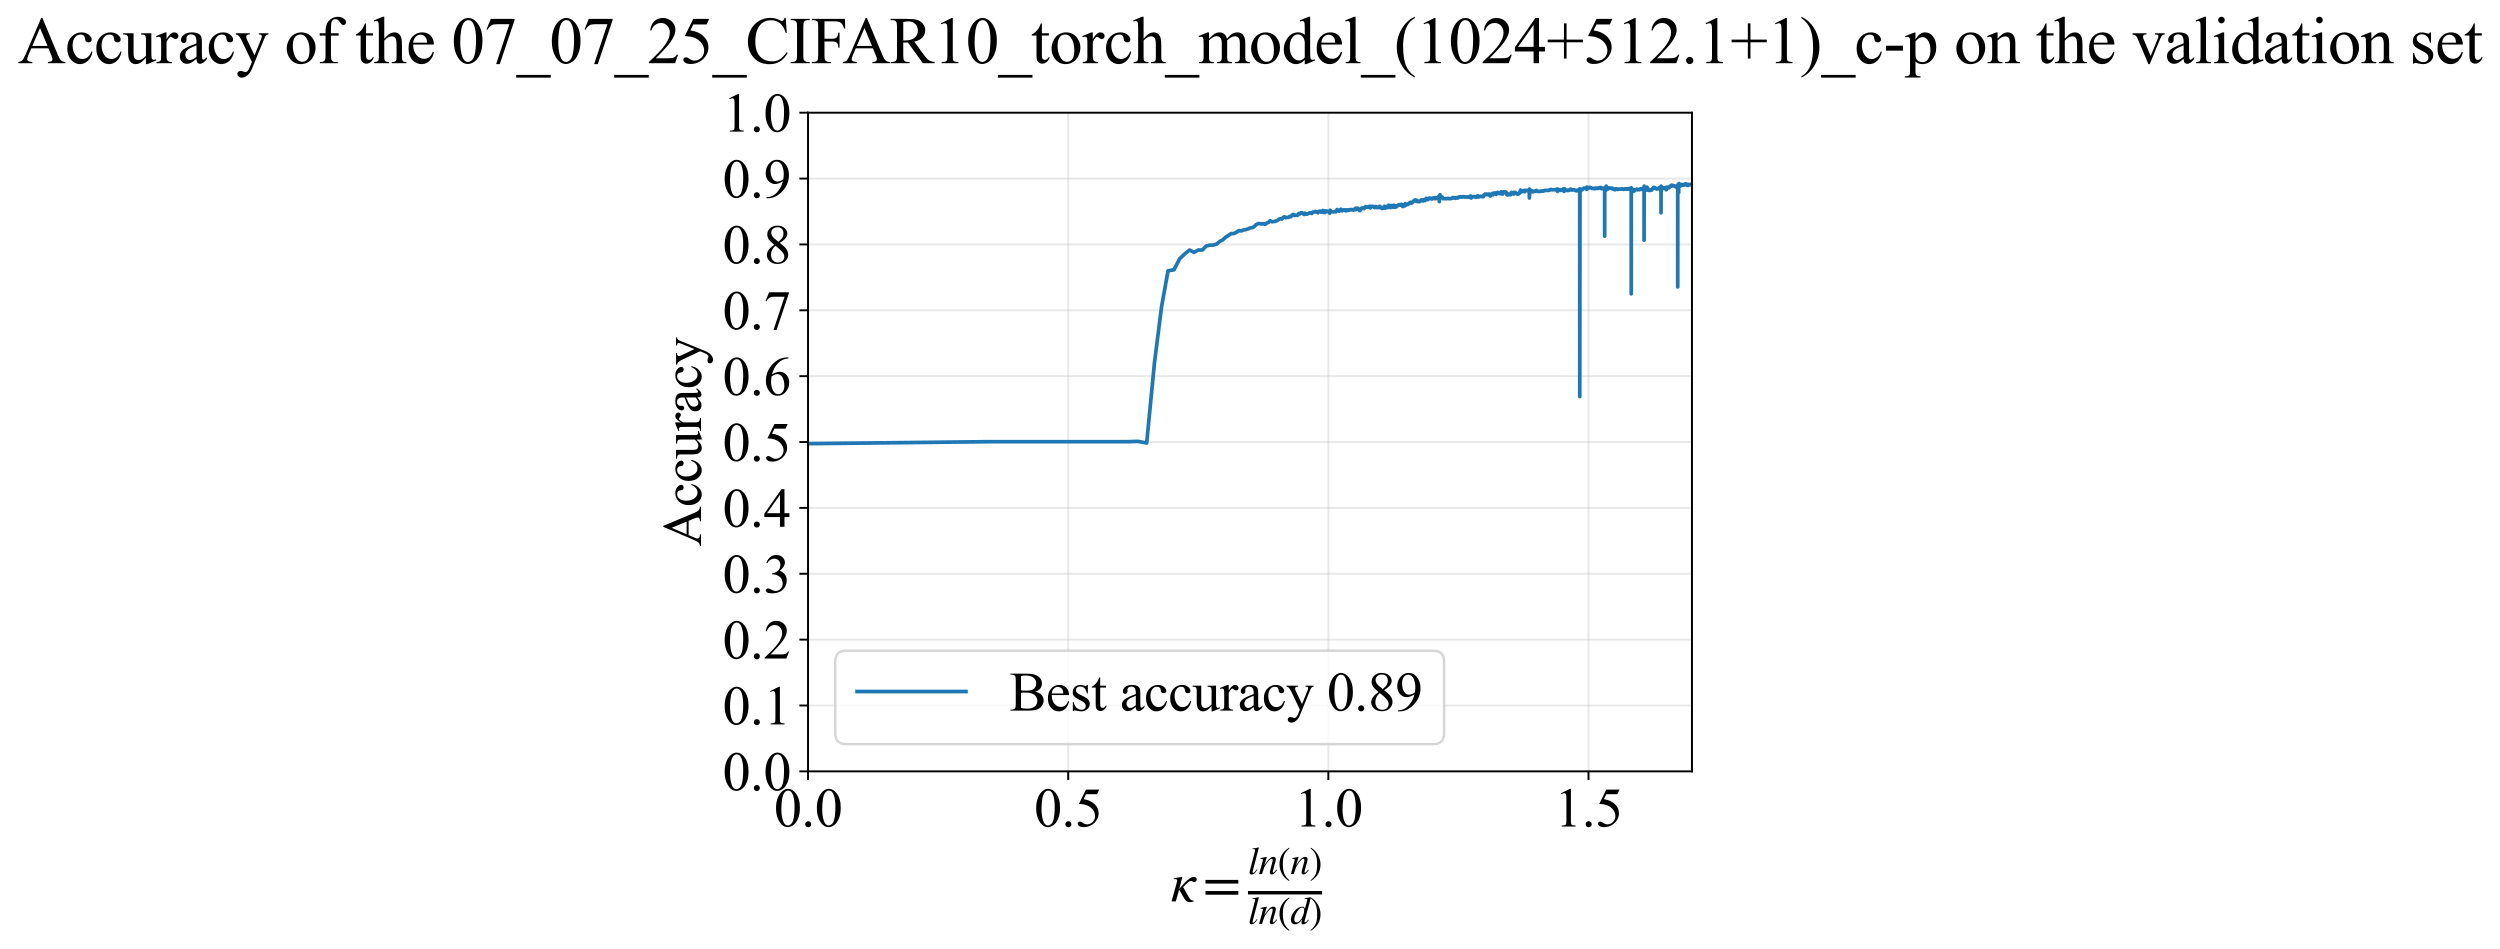 <?xml version="1.0" encoding="utf-8" standalone="no"?>
<!DOCTYPE svg PUBLIC "-//W3C//DTD SVG 1.1//EN"
  "http://www.w3.org/Graphics/SVG/1.1/DTD/svg11.dtd">
<svg xmlns:xlink="http://www.w3.org/1999/xlink" width="1010.039pt" height="383.266pt" viewBox="0 0 1010.039 383.266" xmlns="http://www.w3.org/2000/svg" version="1.1">
 <defs>
  <style type="text/css">*{stroke-linejoin: round; stroke-linecap: butt}</style>
 </defs>
 <g id="figure_1">
  <g id="patch_1">
   <path d="M 0 383.266 
L 1010.039 383.266 
L 1010.039 0 
L 0 0 
z
" style="fill: #ffffff"/>
  </g>
  <g id="axes_1">
   <g id="patch_2">
    <path d="M 326.459 311.644 
L 683.579 311.644 
L 683.579 45.532 
L 326.459 45.532 
z
" style="fill: #ffffff"/>
   </g>
   <g id="matplotlib.axis_1">
    <g id="xtick_1">
     <g id="line2d_1">
      <path d="M 326.459 311.644 
L 326.459 45.532 
" clip-path="url(#pb5f091806a)" style="fill: none; stroke: #b0b0b0; stroke-opacity: 0.3; stroke-width: 0.8; stroke-linecap: square"/>
     </g>
     <g id="line2d_2">
      <defs>
       <path id="m7dcc1925d2" d="M 0 0 
L 0 3.5 
" style="stroke: #000000; stroke-width: 0.8"/>
      </defs>
      <g>
       <use xlink:href="#m7dcc1925d2" x="326.459" y="311.644" style="stroke: #000000; stroke-width: 0.8"/>
      </g>
     </g>
     <g id="text_1">
      <!-- 0.0 -->
      <g transform="translate(312.709 333.92) scale(0.22 -0.22)">
       <defs>
        <path id="TimesNewRomanPSMT-30" d="M 231 2094 
Q 231 2819 450 3342 
Q 669 3866 1031 4122 
Q 1313 4325 1613 4325 
Q 2100 4325 2488 3828 
Q 2972 3213 2972 2159 
Q 2972 1422 2759 906 
Q 2547 391 2217 158 
Q 1888 -75 1581 -75 
Q 975 -75 572 641 
Q 231 1244 231 2094 
z
M 844 2016 
Q 844 1141 1059 588 
Q 1238 122 1591 122 
Q 1759 122 1940 273 
Q 2122 425 2216 781 
Q 2359 1319 2359 2297 
Q 2359 3022 2209 3506 
Q 2097 3866 1919 4016 
Q 1791 4119 1609 4119 
Q 1397 4119 1231 3928 
Q 1006 3669 925 3112 
Q 844 2556 844 2016 
z
" transform="scale(0.016)"/>
        <path id="TimesNewRomanPSMT-2e" d="M 800 606 
Q 947 606 1047 504 
Q 1147 403 1147 259 
Q 1147 116 1045 14 
Q 944 -88 800 -88 
Q 656 -88 554 14 
Q 453 116 453 259 
Q 453 406 554 506 
Q 656 606 800 606 
z
" transform="scale(0.016)"/>
       </defs>
       <use xlink:href="#TimesNewRomanPSMT-30"/>
       <use xlink:href="#TimesNewRomanPSMT-2e" transform="translate(50 0)"/>
       <use xlink:href="#TimesNewRomanPSMT-30" transform="translate(75 0)"/>
      </g>
     </g>
    </g>
    <g id="xtick_2">
     <g id="line2d_3">
      <path d="M 431.568 311.644 
L 431.568 45.532 
" clip-path="url(#pb5f091806a)" style="fill: none; stroke: #b0b0b0; stroke-opacity: 0.3; stroke-width: 0.8; stroke-linecap: square"/>
     </g>
     <g id="line2d_4">
      <g>
       <use xlink:href="#m7dcc1925d2" x="431.568" y="311.644" style="stroke: #000000; stroke-width: 0.8"/>
      </g>
     </g>
     <g id="text_2">
      <!-- 0.5 -->
      <g transform="translate(417.818 333.92) scale(0.22 -0.22)">
       <defs>
        <path id="TimesNewRomanPSMT-35" d="M 2778 4238 
L 2534 3706 
L 1259 3706 
L 981 3138 
Q 1809 3016 2294 2522 
Q 2709 2097 2709 1522 
Q 2709 1188 2573 903 
Q 2438 619 2231 419 
Q 2025 219 1772 97 
Q 1413 -75 1034 -75 
Q 653 -75 479 54 
Q 306 184 306 341 
Q 306 428 378 495 
Q 450 563 559 563 
Q 641 563 702 538 
Q 763 513 909 409 
Q 1144 247 1384 247 
Q 1750 247 2026 523 
Q 2303 800 2303 1197 
Q 2303 1581 2056 1914 
Q 1809 2247 1375 2428 
Q 1034 2569 447 2591 
L 1259 4238 
L 2778 4238 
z
" transform="scale(0.016)"/>
       </defs>
       <use xlink:href="#TimesNewRomanPSMT-30"/>
       <use xlink:href="#TimesNewRomanPSMT-2e" transform="translate(50 0)"/>
       <use xlink:href="#TimesNewRomanPSMT-35" transform="translate(75 0)"/>
      </g>
     </g>
    </g>
    <g id="xtick_3">
     <g id="line2d_5">
      <path d="M 536.676 311.644 
L 536.676 45.532 
" clip-path="url(#pb5f091806a)" style="fill: none; stroke: #b0b0b0; stroke-opacity: 0.3; stroke-width: 0.8; stroke-linecap: square"/>
     </g>
     <g id="line2d_6">
      <g>
       <use xlink:href="#m7dcc1925d2" x="536.676" y="311.644" style="stroke: #000000; stroke-width: 0.8"/>
      </g>
     </g>
     <g id="text_3">
      <!-- 1.0 -->
      <g transform="translate(522.926 333.92) scale(0.22 -0.22)">
       <defs>
        <path id="TimesNewRomanPSMT-31" d="M 750 3822 
L 1781 4325 
L 1884 4325 
L 1884 747 
Q 1884 391 1914 303 
Q 1944 216 2037 169 
Q 2131 122 2419 116 
L 2419 0 
L 825 0 
L 825 116 
Q 1125 122 1212 167 
Q 1300 213 1334 289 
Q 1369 366 1369 747 
L 1369 3034 
Q 1369 3497 1338 3628 
Q 1316 3728 1258 3775 
Q 1200 3822 1119 3822 
Q 1003 3822 797 3725 
L 750 3822 
z
" transform="scale(0.016)"/>
       </defs>
       <use xlink:href="#TimesNewRomanPSMT-31"/>
       <use xlink:href="#TimesNewRomanPSMT-2e" transform="translate(50 0)"/>
       <use xlink:href="#TimesNewRomanPSMT-30" transform="translate(75 0)"/>
      </g>
     </g>
    </g>
    <g id="xtick_4">
     <g id="line2d_7">
      <path d="M 641.785 311.644 
L 641.785 45.532 
" clip-path="url(#pb5f091806a)" style="fill: none; stroke: #b0b0b0; stroke-opacity: 0.3; stroke-width: 0.8; stroke-linecap: square"/>
     </g>
     <g id="line2d_8">
      <g>
       <use xlink:href="#m7dcc1925d2" x="641.785" y="311.644" style="stroke: #000000; stroke-width: 0.8"/>
      </g>
     </g>
     <g id="text_4">
      <!-- 1.5 -->
      <g transform="translate(628.035 333.92) scale(0.22 -0.22)">
       <use xlink:href="#TimesNewRomanPSMT-31"/>
       <use xlink:href="#TimesNewRomanPSMT-2e" transform="translate(50 0)"/>
       <use xlink:href="#TimesNewRomanPSMT-35" transform="translate(75 0)"/>
      </g>
     </g>
    </g>
    <g id="text_5">
     <!-- $\kappa  = \frac{ln(n)}{ln(d)}$ -->
     <g transform="translate(473.009 364.186) scale(0.22 -0.22)">
      <defs>
       <path id="STIXGeneral-Italic-3ba" d="M 979 1440 
L 998 1446 
Q 1850 2541 2464 2790 
Q 2547 2822 2630 2822 
Q 2797 2822 2886 2736 
Q 2976 2650 2976 2522 
Q 2976 2387 2893 2307 
Q 2810 2227 2682 2227 
Q 2605 2227 2502 2288 
Q 2400 2349 2336 2349 
Q 2170 2349 1990 2205 
Q 1811 2061 1414 1645 
L 2042 544 
Q 2202 262 2310 182 
Q 2419 102 2624 102 
L 2624 0 
Q 2374 -83 2182 -83 
Q 1786 -83 1555 326 
L 960 1350 
L 576 0 
L 90 0 
L 640 1978 
Q 730 2317 730 2406 
Q 730 2560 518 2560 
L 339 2560 
L 339 2650 
Q 678 2694 1306 2822 
L 1325 2803 
L 979 1440 
z
" transform="scale(0.016)"/>
       <path id="STIXGeneral-Regular-3d" d="M 4077 2048 
L 307 2048 
L 307 2470 
L 4077 2470 
L 4077 2048 
z
M 4077 768 
L 307 768 
L 307 1190 
L 4077 1190 
L 4077 768 
z
" transform="scale(0.016)"/>
       <path id="STIXGeneral-Italic-6c" d="M 1786 4339 
L 806 595 
Q 755 410 755 320 
Q 755 205 864 205 
Q 1037 205 1293 570 
L 1453 794 
L 1542 730 
Q 1254 275 1046 102 
Q 838 -70 576 -70 
Q 262 -70 262 288 
Q 262 397 288 480 
L 1165 3834 
Q 1184 3898 1184 3955 
Q 1184 4096 870 4096 
L 755 4096 
L 755 4198 
Q 1203 4250 1747 4371 
L 1786 4339 
z
" transform="scale(0.016)"/>
       <path id="STIXGeneral-Italic-6e" d="M 2944 749 
L 3034 666 
Q 2707 218 2534 80 
Q 2362 -58 2138 -58 
Q 2010 -58 1923 28 
Q 1837 115 1837 288 
Q 1837 390 1939 768 
L 2221 1805 
Q 2310 2150 2310 2310 
Q 2310 2496 2157 2496 
Q 1971 2496 1750 2275 
Q 1530 2054 1210 1587 
Q 998 1274 899 1024 
Q 800 774 570 0 
L 90 0 
L 704 2240 
Q 717 2304 717 2349 
Q 717 2445 630 2480 
Q 544 2515 301 2522 
L 301 2624 
Q 550 2675 857 2729 
Q 1165 2784 1338 2822 
L 1363 2810 
L 934 1414 
Q 1408 2170 1753 2496 
Q 2099 2822 2413 2822 
Q 2611 2822 2720 2716 
Q 2829 2611 2829 2432 
Q 2829 2272 2765 2048 
L 2406 749 
Q 2317 429 2317 358 
Q 2317 243 2419 243 
Q 2541 243 2810 582 
Q 2854 634 2944 749 
z
" transform="scale(0.016)"/>
       <path id="STIXGeneral-Regular-28" d="M 1946 -1030 
L 1869 -1133 
Q 1126 -710 716 32 
Q 307 774 307 1613 
Q 307 3386 1888 4326 
L 1946 4224 
Q 1293 3667 1075 3126 
Q 858 2586 858 1632 
Q 858 685 1082 96 
Q 1306 -493 1946 -1030 
z
" transform="scale(0.016)"/>
       <path id="STIXGeneral-Regular-29" d="M 186 4224 
L 262 4326 
Q 992 3891 1408 3148 
Q 1824 2406 1824 1581 
Q 1824 -166 243 -1133 
L 186 -1030 
Q 845 -486 1059 54 
Q 1274 595 1274 1562 
Q 1274 2534 1059 3120 
Q 845 3706 186 4224 
z
" transform="scale(0.016)"/>
       <path id="STIXGeneral-Italic-64" d="M 3334 4371 
L 3373 4333 
L 3123 3360 
L 2739 1958 
Q 2323 429 2323 384 
Q 2323 256 2438 256 
Q 2522 256 2614 336 
Q 2707 416 2963 710 
L 3040 646 
Q 2547 -83 2099 -83 
Q 1978 -83 1907 -6 
Q 1837 70 1837 205 
Q 1837 397 1920 774 
Q 1645 307 1379 118 
Q 1114 -70 781 -70 
Q 461 -70 278 125 
Q 96 320 96 678 
Q 96 1440 713 2131 
Q 1331 2822 1965 2822 
Q 2163 2822 2256 2732 
Q 2349 2643 2381 2451 
L 2387 2451 
L 2675 3494 
Q 2765 3808 2765 3949 
Q 2765 4051 2694 4076 
Q 2624 4102 2355 4115 
L 2355 4224 
Q 2848 4269 3334 4371 
z
M 2278 2310 
Q 2278 2477 2185 2576 
Q 2093 2675 1978 2675 
Q 1677 2675 1395 2381 
Q 1075 2042 864 1571 
Q 653 1101 653 704 
Q 653 486 752 361 
Q 851 237 1024 237 
Q 1312 237 1606 550 
Q 1901 864 2089 1350 
Q 2278 1837 2278 2310 
z
" transform="scale(0.016)"/>
      </defs>
      <use xlink:href="#STIXGeneral-Italic-3ba" transform="translate(0 0.003)"/>
      <use xlink:href="#STIXGeneral-Regular-3d" transform="translate(58.84 0.003)"/>
      <use xlink:href="#STIXGeneral-Italic-6c" transform="translate(141.78 50.192) scale(0.7)"/>
      <use xlink:href="#STIXGeneral-Italic-6e" transform="translate(161.24 50.192) scale(0.7)"/>
      <use xlink:href="#STIXGeneral-Regular-28" transform="translate(196.24 50.192) scale(0.7)"/>
      <use xlink:href="#STIXGeneral-Italic-6e" transform="translate(219.55 50.192) scale(0.7)"/>
      <use xlink:href="#STIXGeneral-Regular-29" transform="translate(254.55 50.192) scale(0.7)"/>
      <use xlink:href="#STIXGeneral-Italic-6c" transform="translate(141.78 -41.258) scale(0.7)"/>
      <use xlink:href="#STIXGeneral-Italic-6e" transform="translate(161.24 -41.258) scale(0.7)"/>
      <use xlink:href="#STIXGeneral-Regular-28" transform="translate(196.24 -41.258) scale(0.7)"/>
      <use xlink:href="#STIXGeneral-Italic-64" transform="translate(219.55 -41.258) scale(0.7)"/>
      <use xlink:href="#STIXGeneral-Regular-29" transform="translate(254.55 -41.258) scale(0.7)"/>
      <path d="M 141.78 12.8 
L 141.78 19.05 
L 277.86 19.05 
L 277.86 12.8 
L 141.78 12.8 
z
"/>
     </g>
    </g>
   </g>
   <g id="matplotlib.axis_2">
    <g id="ytick_1">
     <g id="line2d_9">
      <path d="M 326.459 311.644 
L 683.579 311.644 
" clip-path="url(#pb5f091806a)" style="fill: none; stroke: #b0b0b0; stroke-opacity: 0.3; stroke-width: 0.8; stroke-linecap: square"/>
     </g>
     <g id="line2d_10">
      <defs>
       <path id="m0269792731" d="M 0 0 
L -3.5 0 
" style="stroke: #000000; stroke-width: 0.8"/>
      </defs>
      <g>
       <use xlink:href="#m0269792731" x="326.459" y="311.644" style="stroke: #000000; stroke-width: 0.8"/>
      </g>
     </g>
     <g id="text_6">
      <!-- 0.0 -->
      <g transform="translate(291.959 319.282) scale(0.22 -0.22)">
       <use xlink:href="#TimesNewRomanPSMT-30"/>
       <use xlink:href="#TimesNewRomanPSMT-2e" transform="translate(50 0)"/>
       <use xlink:href="#TimesNewRomanPSMT-30" transform="translate(75 0)"/>
      </g>
     </g>
    </g>
    <g id="ytick_2">
     <g id="line2d_11">
      <path d="M 326.459 285.032 
L 683.579 285.032 
" clip-path="url(#pb5f091806a)" style="fill: none; stroke: #b0b0b0; stroke-opacity: 0.3; stroke-width: 0.8; stroke-linecap: square"/>
     </g>
     <g id="line2d_12">
      <g>
       <use xlink:href="#m0269792731" x="326.459" y="285.032" style="stroke: #000000; stroke-width: 0.8"/>
      </g>
     </g>
     <g id="text_7">
      <!-- 0.1 -->
      <g transform="translate(291.959 292.67) scale(0.22 -0.22)">
       <use xlink:href="#TimesNewRomanPSMT-30"/>
       <use xlink:href="#TimesNewRomanPSMT-2e" transform="translate(50 0)"/>
       <use xlink:href="#TimesNewRomanPSMT-31" transform="translate(75 0)"/>
      </g>
     </g>
    </g>
    <g id="ytick_3">
     <g id="line2d_13">
      <path d="M 326.459 258.421 
L 683.579 258.421 
" clip-path="url(#pb5f091806a)" style="fill: none; stroke: #b0b0b0; stroke-opacity: 0.3; stroke-width: 0.8; stroke-linecap: square"/>
     </g>
     <g id="line2d_14">
      <g>
       <use xlink:href="#m0269792731" x="326.459" y="258.421" style="stroke: #000000; stroke-width: 0.8"/>
      </g>
     </g>
     <g id="text_8">
      <!-- 0.2 -->
      <g transform="translate(291.959 266.059) scale(0.22 -0.22)">
       <defs>
        <path id="TimesNewRomanPSMT-32" d="M 2934 816 
L 2638 0 
L 138 0 
L 138 116 
Q 1241 1122 1691 1759 
Q 2141 2397 2141 2925 
Q 2141 3328 1894 3587 
Q 1647 3847 1303 3847 
Q 991 3847 742 3664 
Q 494 3481 375 3128 
L 259 3128 
Q 338 3706 661 4015 
Q 984 4325 1469 4325 
Q 1984 4325 2329 3994 
Q 2675 3663 2675 3213 
Q 2675 2891 2525 2569 
Q 2294 2063 1775 1497 
Q 997 647 803 472 
L 1909 472 
Q 2247 472 2383 497 
Q 2519 522 2628 598 
Q 2738 675 2819 816 
L 2934 816 
z
" transform="scale(0.016)"/>
       </defs>
       <use xlink:href="#TimesNewRomanPSMT-30"/>
       <use xlink:href="#TimesNewRomanPSMT-2e" transform="translate(50 0)"/>
       <use xlink:href="#TimesNewRomanPSMT-32" transform="translate(75 0)"/>
      </g>
     </g>
    </g>
    <g id="ytick_4">
     <g id="line2d_15">
      <path d="M 326.459 231.81 
L 683.579 231.81 
" clip-path="url(#pb5f091806a)" style="fill: none; stroke: #b0b0b0; stroke-opacity: 0.3; stroke-width: 0.8; stroke-linecap: square"/>
     </g>
     <g id="line2d_16">
      <g>
       <use xlink:href="#m0269792731" x="326.459" y="231.81" style="stroke: #000000; stroke-width: 0.8"/>
      </g>
     </g>
     <g id="text_9">
      <!-- 0.3 -->
      <g transform="translate(291.959 239.448) scale(0.22 -0.22)">
       <defs>
        <path id="TimesNewRomanPSMT-33" d="M 325 3431 
Q 506 3859 782 4092 
Q 1059 4325 1472 4325 
Q 1981 4325 2253 3994 
Q 2459 3747 2459 3466 
Q 2459 3003 1878 2509 
Q 2269 2356 2469 2072 
Q 2669 1788 2669 1403 
Q 2669 853 2319 450 
Q 1863 -75 997 -75 
Q 569 -75 414 31 
Q 259 138 259 259 
Q 259 350 332 419 
Q 406 488 509 488 
Q 588 488 669 463 
Q 722 447 909 348 
Q 1097 250 1169 231 
Q 1284 197 1416 197 
Q 1734 197 1970 444 
Q 2206 691 2206 1028 
Q 2206 1275 2097 1509 
Q 2016 1684 1919 1775 
Q 1784 1900 1550 2001 
Q 1316 2103 1072 2103 
L 972 2103 
L 972 2197 
Q 1219 2228 1467 2375 
Q 1716 2522 1828 2728 
Q 1941 2934 1941 3181 
Q 1941 3503 1739 3701 
Q 1538 3900 1238 3900 
Q 753 3900 428 3381 
L 325 3431 
z
" transform="scale(0.016)"/>
       </defs>
       <use xlink:href="#TimesNewRomanPSMT-30"/>
       <use xlink:href="#TimesNewRomanPSMT-2e" transform="translate(50 0)"/>
       <use xlink:href="#TimesNewRomanPSMT-33" transform="translate(75 0)"/>
      </g>
     </g>
    </g>
    <g id="ytick_5">
     <g id="line2d_17">
      <path d="M 326.459 205.199 
L 683.579 205.199 
" clip-path="url(#pb5f091806a)" style="fill: none; stroke: #b0b0b0; stroke-opacity: 0.3; stroke-width: 0.8; stroke-linecap: square"/>
     </g>
     <g id="line2d_18">
      <g>
       <use xlink:href="#m0269792731" x="326.459" y="205.199" style="stroke: #000000; stroke-width: 0.8"/>
      </g>
     </g>
     <g id="text_10">
      <!-- 0.4 -->
      <g transform="translate(291.959 212.837) scale(0.22 -0.22)">
       <defs>
        <path id="TimesNewRomanPSMT-34" d="M 2978 1563 
L 2978 1119 
L 2409 1119 
L 2409 0 
L 1894 0 
L 1894 1119 
L 100 1119 
L 100 1519 
L 2066 4325 
L 2409 4325 
L 2409 1563 
L 2978 1563 
z
M 1894 1563 
L 1894 3666 
L 406 1563 
L 1894 1563 
z
" transform="scale(0.016)"/>
       </defs>
       <use xlink:href="#TimesNewRomanPSMT-30"/>
       <use xlink:href="#TimesNewRomanPSMT-2e" transform="translate(50 0)"/>
       <use xlink:href="#TimesNewRomanPSMT-34" transform="translate(75 0)"/>
      </g>
     </g>
    </g>
    <g id="ytick_6">
     <g id="line2d_19">
      <path d="M 326.459 178.588 
L 683.579 178.588 
" clip-path="url(#pb5f091806a)" style="fill: none; stroke: #b0b0b0; stroke-opacity: 0.3; stroke-width: 0.8; stroke-linecap: square"/>
     </g>
     <g id="line2d_20">
      <g>
       <use xlink:href="#m0269792731" x="326.459" y="178.588" style="stroke: #000000; stroke-width: 0.8"/>
      </g>
     </g>
     <g id="text_11">
      <!-- 0.5 -->
      <g transform="translate(291.959 186.226) scale(0.22 -0.22)">
       <use xlink:href="#TimesNewRomanPSMT-30"/>
       <use xlink:href="#TimesNewRomanPSMT-2e" transform="translate(50 0)"/>
       <use xlink:href="#TimesNewRomanPSMT-35" transform="translate(75 0)"/>
      </g>
     </g>
    </g>
    <g id="ytick_7">
     <g id="line2d_21">
      <path d="M 326.459 151.976 
L 683.579 151.976 
" clip-path="url(#pb5f091806a)" style="fill: none; stroke: #b0b0b0; stroke-opacity: 0.3; stroke-width: 0.8; stroke-linecap: square"/>
     </g>
     <g id="line2d_22">
      <g>
       <use xlink:href="#m0269792731" x="326.459" y="151.976" style="stroke: #000000; stroke-width: 0.8"/>
      </g>
     </g>
     <g id="text_12">
      <!-- 0.6 -->
      <g transform="translate(291.959 159.614) scale(0.22 -0.22)">
       <defs>
        <path id="TimesNewRomanPSMT-36" d="M 2869 4325 
L 2869 4209 
Q 2456 4169 2195 4045 
Q 1934 3922 1679 3669 
Q 1425 3416 1258 3105 
Q 1091 2794 978 2366 
Q 1428 2675 1881 2675 
Q 2316 2675 2634 2325 
Q 2953 1975 2953 1425 
Q 2953 894 2631 456 
Q 2244 -75 1606 -75 
Q 1172 -75 869 213 
Q 275 772 275 1663 
Q 275 2231 503 2743 
Q 731 3256 1154 3653 
Q 1578 4050 1965 4187 
Q 2353 4325 2688 4325 
L 2869 4325 
z
M 925 2138 
Q 869 1716 869 1456 
Q 869 1156 980 804 
Q 1091 453 1309 247 
Q 1469 100 1697 100 
Q 1969 100 2183 356 
Q 2397 613 2397 1088 
Q 2397 1622 2184 2012 
Q 1972 2403 1581 2403 
Q 1463 2403 1327 2353 
Q 1191 2303 925 2138 
z
" transform="scale(0.016)"/>
       </defs>
       <use xlink:href="#TimesNewRomanPSMT-30"/>
       <use xlink:href="#TimesNewRomanPSMT-2e" transform="translate(50 0)"/>
       <use xlink:href="#TimesNewRomanPSMT-36" transform="translate(75 0)"/>
      </g>
     </g>
    </g>
    <g id="ytick_8">
     <g id="line2d_23">
      <path d="M 326.459 125.365 
L 683.579 125.365 
" clip-path="url(#pb5f091806a)" style="fill: none; stroke: #b0b0b0; stroke-opacity: 0.3; stroke-width: 0.8; stroke-linecap: square"/>
     </g>
     <g id="line2d_24">
      <g>
       <use xlink:href="#m0269792731" x="326.459" y="125.365" style="stroke: #000000; stroke-width: 0.8"/>
      </g>
     </g>
     <g id="text_13">
      <!-- 0.7 -->
      <g transform="translate(291.959 133.003) scale(0.22 -0.22)">
       <defs>
        <path id="TimesNewRomanPSMT-37" d="M 644 4238 
L 2916 4238 
L 2916 4119 
L 1503 -88 
L 1153 -88 
L 2419 3728 
L 1253 3728 
Q 900 3728 750 3644 
Q 488 3500 328 3200 
L 238 3234 
L 644 4238 
z
" transform="scale(0.016)"/>
       </defs>
       <use xlink:href="#TimesNewRomanPSMT-30"/>
       <use xlink:href="#TimesNewRomanPSMT-2e" transform="translate(50 0)"/>
       <use xlink:href="#TimesNewRomanPSMT-37" transform="translate(75 0)"/>
      </g>
     </g>
    </g>
    <g id="ytick_9">
     <g id="line2d_25">
      <path d="M 326.459 98.754 
L 683.579 98.754 
" clip-path="url(#pb5f091806a)" style="fill: none; stroke: #b0b0b0; stroke-opacity: 0.3; stroke-width: 0.8; stroke-linecap: square"/>
     </g>
     <g id="line2d_26">
      <g>
       <use xlink:href="#m0269792731" x="326.459" y="98.754" style="stroke: #000000; stroke-width: 0.8"/>
      </g>
     </g>
     <g id="text_14">
      <!-- 0.8 -->
      <g transform="translate(291.959 106.392) scale(0.22 -0.22)">
       <defs>
        <path id="TimesNewRomanPSMT-38" d="M 1228 2134 
Q 725 2547 579 2797 
Q 434 3047 434 3316 
Q 434 3728 753 4026 
Q 1072 4325 1600 4325 
Q 2113 4325 2425 4047 
Q 2738 3769 2738 3413 
Q 2738 3175 2569 2928 
Q 2400 2681 1866 2347 
Q 2416 1922 2594 1678 
Q 2831 1359 2831 1006 
Q 2831 559 2490 242 
Q 2150 -75 1597 -75 
Q 994 -75 656 303 
Q 388 606 388 966 
Q 388 1247 577 1523 
Q 766 1800 1228 2134 
z
M 1719 2469 
Q 2094 2806 2194 3001 
Q 2294 3197 2294 3444 
Q 2294 3772 2109 3958 
Q 1925 4144 1606 4144 
Q 1288 4144 1088 3959 
Q 888 3775 888 3528 
Q 888 3366 970 3203 
Q 1053 3041 1206 2894 
L 1719 2469 
z
M 1375 2016 
Q 1116 1797 991 1539 
Q 866 1281 866 981 
Q 866 578 1086 336 
Q 1306 94 1647 94 
Q 1984 94 2187 284 
Q 2391 475 2391 747 
Q 2391 972 2272 1150 
Q 2050 1481 1375 2016 
z
" transform="scale(0.016)"/>
       </defs>
       <use xlink:href="#TimesNewRomanPSMT-30"/>
       <use xlink:href="#TimesNewRomanPSMT-2e" transform="translate(50 0)"/>
       <use xlink:href="#TimesNewRomanPSMT-38" transform="translate(75 0)"/>
      </g>
     </g>
    </g>
    <g id="ytick_10">
     <g id="line2d_27">
      <path d="M 326.459 72.143 
L 683.579 72.143 
" clip-path="url(#pb5f091806a)" style="fill: none; stroke: #b0b0b0; stroke-opacity: 0.3; stroke-width: 0.8; stroke-linecap: square"/>
     </g>
     <g id="line2d_28">
      <g>
       <use xlink:href="#m0269792731" x="326.459" y="72.143" style="stroke: #000000; stroke-width: 0.8"/>
      </g>
     </g>
     <g id="text_15">
      <!-- 0.9 -->
      <g transform="translate(291.959 79.781) scale(0.22 -0.22)">
       <defs>
        <path id="TimesNewRomanPSMT-39" d="M 338 -88 
L 338 28 
Q 744 34 1094 217 
Q 1444 400 1770 856 
Q 2097 1313 2225 1859 
Q 1734 1544 1338 1544 
Q 891 1544 572 1889 
Q 253 2234 253 2806 
Q 253 3363 572 3797 
Q 956 4325 1575 4325 
Q 2097 4325 2469 3894 
Q 2925 3359 2925 2575 
Q 2925 1869 2578 1258 
Q 2231 647 1613 244 
Q 1109 -88 516 -88 
L 338 -88 
z
M 2275 2091 
Q 2331 2497 2331 2741 
Q 2331 3044 2228 3395 
Q 2125 3747 1936 3934 
Q 1747 4122 1506 4122 
Q 1228 4122 1018 3872 
Q 809 3622 809 3128 
Q 809 2469 1088 2097 
Q 1291 1828 1588 1828 
Q 1731 1828 1928 1897 
Q 2125 1966 2275 2091 
z
" transform="scale(0.016)"/>
       </defs>
       <use xlink:href="#TimesNewRomanPSMT-30"/>
       <use xlink:href="#TimesNewRomanPSMT-2e" transform="translate(50 0)"/>
       <use xlink:href="#TimesNewRomanPSMT-39" transform="translate(75 0)"/>
      </g>
     </g>
    </g>
    <g id="ytick_11">
     <g id="line2d_29">
      <path d="M 326.459 45.532 
L 683.579 45.532 
" clip-path="url(#pb5f091806a)" style="fill: none; stroke: #b0b0b0; stroke-opacity: 0.3; stroke-width: 0.8; stroke-linecap: square"/>
     </g>
     <g id="line2d_30">
      <g>
       <use xlink:href="#m0269792731" x="326.459" y="45.532" style="stroke: #000000; stroke-width: 0.8"/>
      </g>
     </g>
     <g id="text_16">
      <!-- 1.0 -->
      <g transform="translate(291.959 53.17) scale(0.22 -0.22)">
       <use xlink:href="#TimesNewRomanPSMT-31"/>
       <use xlink:href="#TimesNewRomanPSMT-2e" transform="translate(50 0)"/>
       <use xlink:href="#TimesNewRomanPSMT-30" transform="translate(75 0)"/>
      </g>
     </g>
    </g>
    <g id="text_17">
     <!-- Accuracy -->
     <g transform="translate(283.212 220.726) rotate(-90) scale(0.22 -0.22)">
      <defs>
       <path id="TimesNewRomanPSMT-41" d="M 2928 1419 
L 1288 1419 
L 1000 750 
Q 894 503 894 381 
Q 894 284 986 211 
Q 1078 138 1384 116 
L 1384 0 
L 50 0 
L 50 116 
Q 316 163 394 238 
Q 553 388 747 847 
L 2238 4334 
L 2347 4334 
L 3822 809 
Q 4000 384 4145 257 
Q 4291 131 4550 116 
L 4550 0 
L 2878 0 
L 2878 116 
Q 3131 128 3220 200 
Q 3309 272 3309 375 
Q 3309 513 3184 809 
L 2928 1419 
z
M 2841 1650 
L 2122 3363 
L 1384 1650 
L 2841 1650 
z
" transform="scale(0.016)"/>
       <path id="TimesNewRomanPSMT-63" d="M 2631 1088 
Q 2516 522 2178 217 
Q 1841 -88 1431 -88 
Q 944 -88 581 321 
Q 219 731 219 1428 
Q 219 2103 620 2525 
Q 1022 2947 1584 2947 
Q 2006 2947 2278 2723 
Q 2550 2500 2550 2259 
Q 2550 2141 2473 2067 
Q 2397 1994 2259 1994 
Q 2075 1994 1981 2113 
Q 1928 2178 1911 2362 
Q 1894 2547 1784 2644 
Q 1675 2738 1481 2738 
Q 1169 2738 978 2506 
Q 725 2200 725 1697 
Q 725 1184 976 792 
Q 1228 400 1656 400 
Q 1963 400 2206 609 
Q 2378 753 2541 1131 
L 2631 1088 
z
" transform="scale(0.016)"/>
       <path id="TimesNewRomanPSMT-75" d="M 2709 2863 
L 2709 1128 
Q 2709 631 2732 520 
Q 2756 409 2807 365 
Q 2859 322 2928 322 
Q 3025 322 3147 375 
L 3191 266 
L 2334 -88 
L 2194 -88 
L 2194 519 
Q 1825 119 1631 15 
Q 1438 -88 1222 -88 
Q 981 -88 804 51 
Q 628 191 559 409 
Q 491 628 491 1028 
L 491 2306 
Q 491 2509 447 2587 
Q 403 2666 317 2708 
Q 231 2750 6 2747 
L 6 2863 
L 1009 2863 
L 1009 947 
Q 1009 547 1148 422 
Q 1288 297 1484 297 
Q 1619 297 1789 381 
Q 1959 466 2194 703 
L 2194 2325 
Q 2194 2569 2105 2655 
Q 2016 2741 1734 2747 
L 1734 2863 
L 2709 2863 
z
" transform="scale(0.016)"/>
       <path id="TimesNewRomanPSMT-72" d="M 1038 2947 
L 1038 2303 
Q 1397 2947 1775 2947 
Q 1947 2947 2059 2842 
Q 2172 2738 2172 2600 
Q 2172 2478 2090 2393 
Q 2009 2309 1897 2309 
Q 1788 2309 1652 2417 
Q 1516 2525 1450 2525 
Q 1394 2525 1328 2463 
Q 1188 2334 1038 2041 
L 1038 669 
Q 1038 431 1097 309 
Q 1138 225 1241 169 
Q 1344 113 1538 113 
L 1538 0 
L 72 0 
L 72 113 
Q 291 113 397 181 
Q 475 231 506 341 
Q 522 394 522 644 
L 522 1753 
Q 522 2253 501 2348 
Q 481 2444 426 2487 
Q 372 2531 291 2531 
Q 194 2531 72 2484 
L 41 2597 
L 906 2947 
L 1038 2947 
z
" transform="scale(0.016)"/>
       <path id="TimesNewRomanPSMT-61" d="M 1822 413 
Q 1381 72 1269 19 
Q 1100 -59 909 -59 
Q 613 -59 420 144 
Q 228 347 228 678 
Q 228 888 322 1041 
Q 450 1253 767 1440 
Q 1084 1628 1822 1897 
L 1822 2009 
Q 1822 2438 1686 2597 
Q 1550 2756 1291 2756 
Q 1094 2756 978 2650 
Q 859 2544 859 2406 
L 866 2225 
Q 866 2081 792 2003 
Q 719 1925 600 1925 
Q 484 1925 411 2006 
Q 338 2088 338 2228 
Q 338 2497 613 2722 
Q 888 2947 1384 2947 
Q 1766 2947 2009 2819 
Q 2194 2722 2281 2516 
Q 2338 2381 2338 1966 
L 2338 994 
Q 2338 584 2353 492 
Q 2369 400 2405 369 
Q 2441 338 2488 338 
Q 2538 338 2575 359 
Q 2641 400 2828 588 
L 2828 413 
Q 2478 -56 2159 -56 
Q 2006 -56 1915 50 
Q 1825 156 1822 413 
z
M 1822 616 
L 1822 1706 
Q 1350 1519 1213 1441 
Q 966 1303 859 1153 
Q 753 1003 753 825 
Q 753 600 887 451 
Q 1022 303 1197 303 
Q 1434 303 1822 616 
z
" transform="scale(0.016)"/>
       <path id="TimesNewRomanPSMT-79" d="M 38 2863 
L 1372 2863 
L 1372 2747 
L 1306 2747 
Q 1166 2747 1095 2686 
Q 1025 2625 1025 2534 
Q 1025 2413 1128 2197 
L 1825 753 
L 2466 2334 
Q 2519 2463 2519 2588 
Q 2519 2644 2497 2672 
Q 2472 2706 2419 2726 
Q 2366 2747 2231 2747 
L 2231 2863 
L 3163 2863 
L 3163 2747 
Q 3047 2734 2984 2696 
Q 2922 2659 2847 2556 
Q 2819 2513 2741 2316 
L 1575 -541 
Q 1406 -956 1132 -1168 
Q 859 -1381 606 -1381 
Q 422 -1381 303 -1275 
Q 184 -1169 184 -1031 
Q 184 -900 270 -820 
Q 356 -741 506 -741 
Q 609 -741 788 -809 
Q 913 -856 944 -856 
Q 1038 -856 1148 -759 
Q 1259 -663 1372 -384 
L 1575 113 
L 547 2272 
Q 500 2369 397 2513 
Q 319 2622 269 2659 
Q 197 2709 38 2747 
L 38 2863 
z
" transform="scale(0.016)"/>
      </defs>
      <use xlink:href="#TimesNewRomanPSMT-41"/>
      <use xlink:href="#TimesNewRomanPSMT-63" transform="translate(72.217 0)"/>
      <use xlink:href="#TimesNewRomanPSMT-63" transform="translate(116.602 0)"/>
      <use xlink:href="#TimesNewRomanPSMT-75" transform="translate(160.986 0)"/>
      <use xlink:href="#TimesNewRomanPSMT-72" transform="translate(210.986 0)"/>
      <use xlink:href="#TimesNewRomanPSMT-61" transform="translate(244.287 0)"/>
      <use xlink:href="#TimesNewRomanPSMT-63" transform="translate(288.672 0)"/>
      <use xlink:href="#TimesNewRomanPSMT-79" transform="translate(333.057 0)"/>
     </g>
    </g>
   </g>
   <g id="line2d_31">
    <path d="M 326.459 179.253 
L 399.185 178.454 
L 455.74 178.454 
L 459.736 178.321 
L 463.267 178.987 
L 466.429 146.521 
L 469.292 123.901 
L 471.908 109.398 
L 474.316 108.999 
L 476.547 104.608 
L 478.625 102.613 
L 480.57 101.016 
L 482.398 101.947 
L 484.121 101.016 
L 485.752 101.016 
L 487.3 99.419 
L 488.772 99.02 
L 490.177 99.02 
L 491.519 98.621 
L 492.804 97.556 
L 494.037 96.891 
L 495.222 95.827 
L 497.461 94.363 
L 498.522 94.363 
L 499.546 93.831 
L 500.538 93.166 
L 501.497 93.299 
L 502.428 92.899 
L 503.33 92.766 
L 504.207 92.5 
L 505.059 92.101 
L 505.888 91.968 
L 506.694 91.569 
L 507.48 90.771 
L 508.246 90.371 
L 508.993 90.371 
L 509.722 90.504 
L 510.434 90.371 
L 511.13 90.637 
L 511.81 90.105 
L 512.475 89.839 
L 513.126 89.174 
L 513.763 89.573 
L 514.387 89.573 
L 515.598 89.307 
L 516.186 89.041 
L 516.762 88.509 
L 517.328 88.376 
L 517.883 88.509 
L 518.429 87.843 
L 518.965 87.577 
L 519.491 87.976 
L 520.009 87.843 
L 520.518 87.843 
L 521.018 87.444 
L 521.511 87.577 
L 521.995 86.912 
L 522.472 86.646 
L 522.941 87.045 
L 523.404 86.912 
L 523.859 87.045 
L 524.308 86.912 
L 524.75 86.247 
L 525.186 86.38 
L 525.615 85.981 
L 526.039 85.981 
L 526.869 86.646 
L 527.275 86.114 
L 527.676 86.513 
L 528.072 86.513 
L 528.849 86.114 
L 529.23 85.981 
L 529.978 86.247 
L 530.345 85.714 
L 530.708 85.714 
L 531.421 85.448 
L 531.771 85.714 
L 532.117 85.581 
L 532.459 85.981 
L 532.798 85.448 
L 533.133 85.315 
L 533.464 85.315 
L 533.791 85.714 
L 534.115 85.581 
L 534.436 85.049 
L 534.753 85.847 
L 535.067 85.182 
L 535.378 85.847 
L 535.685 85.182 
L 535.99 85.448 
L 536.291 85.315 
L 536.59 85.315 
L 536.885 85.448 
L 537.178 86.114 
L 537.468 84.916 
L 537.755 85.581 
L 538.878 85.581 
L 539.152 85.448 
L 539.424 85.448 
L 539.693 85.581 
L 539.96 85.315 
L 540.225 84.65 
L 540.487 85.049 
L 541.005 85.315 
L 541.261 85.182 
L 541.514 84.65 
L 541.766 84.517 
L 542.262 85.182 
L 542.751 84.783 
L 542.993 84.916 
L 543.232 84.783 
L 543.47 84.916 
L 543.706 85.182 
L 543.94 84.783 
L 544.172 84.783 
L 544.631 85.049 
L 544.858 84.783 
L 545.083 84.916 
L 545.529 84.65 
L 545.75 84.65 
L 545.968 84.783 
L 546.186 84.65 
L 546.828 84.916 
L 547.039 84.783 
L 547.249 84.783 
L 547.457 84.251 
L 547.664 84.118 
L 547.87 84.65 
L 548.074 84.118 
L 548.478 84.118 
L 548.877 84.517 
L 549.074 84.517 
L 549.27 85.049 
L 549.465 85.049 
L 550.043 84.118 
L 550.233 84.251 
L 550.421 83.985 
L 550.796 84.251 
L 550.981 83.985 
L 551.165 84.251 
L 551.348 83.852 
L 551.53 83.852 
L 551.711 83.452 
L 552.07 83.719 
L 552.425 83.586 
L 552.775 83.719 
L 552.949 83.719 
L 553.293 83.319 
L 553.464 83.452 
L 553.634 83.985 
L 553.803 83.586 
L 553.971 83.586 
L 554.304 83.319 
L 554.633 83.452 
L 554.959 83.452 
L 555.121 83.719 
L 555.282 83.586 
L 555.441 83.852 
L 555.601 83.452 
L 555.916 83.452 
L 556.229 83.852 
L 556.384 83.719 
L 556.692 83.852 
L 556.844 83.719 
L 556.996 83.852 
L 557.448 83.319 
L 557.597 83.852 
L 557.892 83.852 
L 558.039 83.985 
L 558.185 83.852 
L 558.331 84.251 
L 558.475 83.985 
L 558.619 84.118 
L 558.763 83.985 
L 558.905 84.118 
L 559.189 83.852 
L 559.329 83.319 
L 559.609 83.852 
L 559.747 84.118 
L 560.023 83.452 
L 560.16 83.719 
L 560.296 83.719 
L 560.432 83.452 
L 560.567 83.452 
L 560.835 83.852 
L 560.968 82.92 
L 561.101 82.92 
L 561.365 83.319 
L 561.495 83.186 
L 561.626 83.319 
L 561.756 83.053 
L 561.885 83.852 
L 562.014 83.586 
L 562.142 83.586 
L 562.27 83.053 
L 562.397 83.186 
L 562.523 83.053 
L 562.649 83.586 
L 562.775 83.586 
L 562.9 83.719 
L 563.148 82.92 
L 563.272 83.719 
L 563.639 83.719 
L 563.761 83.586 
L 563.882 83.186 
L 564.122 83.586 
L 564.242 83.186 
L 564.598 83.186 
L 564.833 82.92 
L 564.95 82.92 
L 565.182 82.654 
L 565.413 82.787 
L 565.527 82.787 
L 565.755 82.92 
L 565.869 82.787 
L 565.981 82.92 
L 566.206 82.521 
L 566.429 83.186 
L 566.54 82.787 
L 566.65 82.92 
L 566.76 83.452 
L 566.979 82.787 
L 567.088 82.92 
L 567.305 83.186 
L 567.412 83.053 
L 567.52 83.186 
L 567.733 82.255 
L 567.945 82.92 
L 568.051 82.654 
L 568.156 82.787 
L 568.365 82.654 
L 568.572 82.654 
L 568.779 82.521 
L 568.881 82.521 
L 569.085 82.255 
L 569.187 82.122 
L 569.288 82.255 
L 569.789 81.723 
L 569.987 82.122 
L 570.38 81.723 
L 570.477 81.989 
L 570.671 81.723 
L 570.767 81.723 
L 571.434 80.924 
L 571.621 80.924 
L 571.808 80.791 
L 571.901 80.924 
L 571.993 80.791 
L 572.086 80.924 
L 572.178 81.324 
L 572.361 80.924 
L 572.543 81.457 
L 572.724 81.19 
L 572.814 81.457 
L 572.994 81.324 
L 573.083 81.324 
L 573.172 81.457 
L 573.261 81.324 
L 573.438 81.457 
L 573.526 81.457 
L 573.701 81.324 
L 573.788 81.324 
L 574.135 80.791 
L 574.306 80.924 
L 574.392 80.791 
L 574.562 80.924 
L 574.647 80.924 
L 574.732 80.791 
L 574.9 81.19 
L 575.068 80.791 
L 575.151 80.791 
L 575.234 80.924 
L 575.317 80.658 
L 575.565 81.057 
L 575.647 80.924 
L 575.728 81.057 
L 576.215 80.126 
L 576.375 80.525 
L 576.455 80.525 
L 576.614 80.259 
L 576.852 80.658 
L 577.009 80.259 
L 577.087 80.392 
L 577.165 80.392 
L 577.32 80.126 
L 577.475 80.259 
L 577.629 79.993 
L 577.706 80.259 
L 577.782 80.126 
L 578.086 80.126 
L 578.162 80.259 
L 578.312 80.126 
L 578.387 80.392 
L 578.462 80.259 
L 578.536 80.392 
L 578.685 80.259 
L 578.833 80.259 
L 578.98 79.993 
L 579.345 79.993 
L 579.49 80.259 
L 579.634 79.993 
L 579.706 79.993 
L 579.849 79.86 
L 579.92 79.86 
L 580.203 80.259 
L 580.344 80.126 
L 580.414 80.126 
L 580.554 79.993 
L 580.623 79.993 
L 580.762 79.86 
L 580.831 79.86 
L 581.038 79.594 
L 581.106 79.86 
L 581.175 79.727 
L 581.243 79.86 
L 581.379 79.328 
L 581.447 79.195 
L 581.514 81.457 
L 581.582 79.328 
L 581.649 79.461 
L 581.716 79.328 
L 581.783 78.662 
L 581.983 79.594 
L 582.641 79.594 
L 583.029 80.259 
L 584.716 80.259 
L 584.897 80.126 
L 585.138 80.126 
L 585.317 80.259 
L 586.14 80.259 
L 586.314 80.126 
L 586.657 80.126 
L 586.885 79.86 
L 586.997 79.86 
L 587.11 79.993 
L 587.278 79.86 
L 587.556 79.86 
L 587.721 79.993 
L 587.776 79.993 
L 587.831 79.86 
L 587.886 79.993 
L 587.941 79.993 
L 588.05 80.126 
L 588.267 79.86 
L 588.482 79.86 
L 588.643 79.993 
L 588.909 79.993 
L 589.067 79.86 
L 589.12 79.86 
L 589.329 79.594 
L 589.433 79.727 
L 589.589 79.594 
L 590 79.594 
L 590.051 79.461 
L 590.102 79.594 
L 590.756 79.594 
L 590.905 79.461 
L 591.397 79.461 
L 591.543 79.594 
L 593.332 79.594 
L 593.469 79.461 
L 593.606 79.461 
L 593.741 79.594 
L 593.831 79.594 
L 593.921 79.727 
L 594.1 79.195 
L 594.145 79.195 
L 594.278 79.86 
L 594.322 79.727 
L 594.411 79.993 
L 594.499 79.727 
L 594.543 79.86 
L 594.718 79.594 
L 594.892 79.594 
L 595.022 79.461 
L 595.791 79.461 
L 595.918 79.594 
L 596.293 79.594 
L 596.335 79.727 
L 596.459 79.461 
L 596.541 79.461 
L 596.664 79.328 
L 596.868 79.328 
L 597.031 79.062 
L 597.152 79.328 
L 597.192 79.328 
L 597.353 79.594 
L 597.473 79.461 
L 597.513 79.461 
L 597.553 79.328 
L 597.592 79.461 
L 597.909 79.461 
L 598.026 79.328 
L 598.838 79.328 
L 598.99 79.461 
L 599.255 79.461 
L 599.554 78.795 
L 599.703 78.795 
L 599.851 78.662 
L 599.925 78.662 
L 599.961 78.396 
L 600.035 78.529 
L 600.108 78.529 
L 600.254 78.662 
L 600.327 78.662 
L 600.472 78.529 
L 600.544 78.529 
L 600.652 78.396 
L 600.795 78.529 
L 600.867 78.529 
L 601.009 78.662 
L 601.186 78.662 
L 601.327 78.529 
L 601.397 78.529 
L 601.537 78.396 
L 601.676 78.529 
L 601.711 78.529 
L 601.953 79.062 
L 601.987 79.062 
L 602.056 79.195 
L 602.09 79.062 
L 602.227 78.929 
L 602.295 78.929 
L 602.533 78.396 
L 602.566 78.529 
L 602.634 78.396 
L 602.935 78.396 
L 603.035 78.13 
L 603.068 78.263 
L 603.267 78.662 
L 603.398 78.263 
L 603.431 78.263 
L 603.594 77.997 
L 604.271 77.997 
L 604.303 78.13 
L 604.367 77.997 
L 604.431 77.997 
L 604.494 78.529 
L 604.526 78.263 
L 604.62 77.864 
L 604.652 77.997 
L 605.089 77.997 
L 605.151 77.731 
L 605.213 77.864 
L 605.244 78.13 
L 605.337 77.997 
L 605.368 78.13 
L 605.398 77.997 
L 605.521 77.864 
L 605.734 77.864 
L 605.916 78.263 
L 606.157 78.263 
L 606.276 78.13 
L 606.485 78.13 
L 606.514 78.263 
L 606.544 77.997 
L 606.573 77.465 
L 606.632 77.997 
L 606.691 77.997 
L 606.809 78.13 
L 606.926 78.13 
L 607.072 78.396 
L 607.101 78.396 
L 607.303 77.864 
L 607.361 77.864 
L 607.533 77.465 
L 607.847 77.465 
L 608.016 77.731 
L 608.157 77.731 
L 608.241 77.598 
L 608.269 77.731 
L 608.408 77.864 
L 608.464 77.598 
L 608.519 77.731 
L 608.823 78.662 
L 608.96 78.529 
L 609.014 78.529 
L 609.096 78.795 
L 609.123 78.662 
L 609.232 78.263 
L 609.367 78.396 
L 609.394 78.396 
L 609.528 78.529 
L 610.007 78.529 
L 610.139 78.662 
L 610.348 78.662 
L 610.504 77.997 
L 610.556 78.396 
L 610.582 77.997 
L 610.634 77.731 
L 610.686 77.997 
L 610.814 77.997 
L 610.943 78.13 
L 611.5 78.13 
L 611.525 78.396 
L 611.551 78.13 
L 611.576 77.731 
L 611.676 77.864 
L 611.9 77.864 
L 612.023 77.731 
L 612.171 77.731 
L 612.294 77.864 
L 612.367 77.864 
L 612.489 78.13 
L 612.586 78.13 
L 612.707 78.263 
L 612.731 78.263 
L 612.852 78.396 
L 613.517 78.396 
L 613.681 77.997 
L 613.821 77.997 
L 613.937 77.864 
L 613.961 77.864 
L 614.03 77.598 
L 614.053 77.997 
L 614.099 77.465 
L 614.122 77.465 
L 614.168 77.598 
L 614.306 76.8 
L 614.512 77.465 
L 614.851 77.465 
L 615.008 77.199 
L 615.142 77.332 
L 615.275 77.332 
L 615.43 77.066 
L 615.452 77.066 
L 615.584 76.933 
L 615.868 76.933 
L 615.977 77.465 
L 615.999 77.199 
L 616.15 76.933 
L 616.937 76.933 
L 617.063 77.066 
L 617.437 77.066 
L 617.561 76.933 
L 617.684 76.933 
L 617.807 77.066 
L 617.847 77.066 
L 617.888 79.993 
L 617.908 77.997 
L 617.929 76.4 
L 617.949 79.062 
L 618.03 76.933 
L 618.05 76.534 
L 618.131 76.667 
L 618.353 77.465 
L 618.493 77.199 
L 618.532 77.199 
L 618.652 76.933 
L 618.731 77.199 
L 618.771 77.066 
L 618.889 77.066 
L 619.007 77.199 
L 619.046 77.199 
L 619.183 77.465 
L 619.3 77.332 
L 619.358 77.332 
L 619.474 77.465 
L 619.609 77.465 
L 619.724 77.332 
L 619.896 77.332 
L 620.01 77.199 
L 620.667 77.199 
L 620.741 76.933 
L 620.778 77.066 
L 620.926 77.066 
L 621.073 77.332 
L 622.417 77.332 
L 622.54 77.199 
L 623.451 77.199 
L 623.569 77.066 
L 624.005 77.066 
L 624.121 76.933 
L 625.64 76.933 
L 625.766 76.8 
L 626.141 76.8 
L 626.264 76.667 
L 626.372 76.667 
L 626.495 76.534 
L 626.678 76.534 
L 626.8 76.667 
L 628.468 76.667 
L 628.582 76.534 
L 629.023 76.534 
L 629.065 76.4 
L 629.107 76.667 
L 629.121 76.667 
L 629.149 76.534 
L 629.191 76.933 
L 629.219 77.332 
L 629.233 76.667 
L 629.303 77.199 
L 629.317 77.199 
L 629.387 76.4 
L 629.47 76.8 
L 629.54 76.933 
L 629.581 76.8 
L 629.664 76.8 
L 629.733 76.534 
L 629.788 76.667 
L 629.816 76.667 
L 629.829 76.8 
L 629.925 76.667 
L 630.157 76.667 
L 630.293 76.933 
L 630.428 76.667 
L 630.696 76.667 
L 630.815 76.8 
L 631.172 76.8 
L 631.29 76.667 
L 631.486 76.667 
L 631.564 76.933 
L 631.59 76.8 
L 631.68 76.267 
L 631.706 76.534 
L 631.719 76.667 
L 631.783 76.267 
L 631.796 76.267 
L 631.873 77.332 
L 631.925 76.534 
L 631.976 76.267 
L 632.04 76.4 
L 632.065 76.267 
L 632.129 76.4 
L 632.243 76.534 
L 632.382 76.534 
L 632.508 76.933 
L 632.771 76.933 
L 632.883 76.8 
L 633.056 76.8 
L 633.179 76.933 
L 633.98 76.933 
L 634.112 76.667 
L 634.396 76.667 
L 634.526 76.4 
L 634.632 76.4 
L 634.76 76.667 
L 635.108 76.667 
L 635.212 76.8 
L 635.327 76.667 
L 635.995 76.667 
L 636.107 76.8 
L 636.263 76.8 
L 636.384 76.933 
L 636.638 76.933 
L 636.758 77.066 
L 636.987 77.066 
L 637.106 76.933 
L 637.203 76.933 
L 637.257 77.066 
L 637.3 76.8 
L 637.63 76.8 
L 637.747 76.667 
L 637.968 76.667 
L 638.094 76.4 
L 638.115 76.4 
L 638.23 76.534 
L 638.24 76.267 
L 638.25 160.226 
L 638.344 76.8 
L 638.354 77.066 
L 638.385 76.534 
L 638.437 76.534 
L 638.478 76.534 
L 638.592 76.667 
L 638.664 76.534 
L 638.684 76.8 
L 638.837 76.8 
L 638.939 76.667 
L 638.98 76.8 
L 639.041 76.667 
L 639.223 76.667 
L 639.343 76.534 
L 639.353 76.534 
L 639.483 76.267 
L 639.593 76.267 
L 639.712 76.134 
L 639.841 76.134 
L 639.959 76.001 
L 640.213 76.001 
L 640.33 76.134 
L 640.417 76.134 
L 640.533 76.001 
L 640.649 76.001 
L 640.716 75.868 
L 640.755 76.001 
L 640.764 76.001 
L 640.841 75.868 
L 640.869 76.001 
L 640.983 76.267 
L 641.069 75.735 
L 641.05 76.534 
L 641.097 76.001 
L 641.107 76.134 
L 641.116 75.602 
L 641.182 75.735 
L 641.23 75.735 
L 641.352 76.001 
L 641.389 76.001 
L 641.446 76.134 
L 641.492 76.001 
L 641.651 76.001 
L 641.744 76.134 
L 641.762 76.001 
L 641.818 76.001 
L 641.947 75.735 
L 642.367 75.735 
L 642.485 75.868 
L 642.925 75.868 
L 643.041 76.001 
L 643.094 76.001 
L 643.209 76.134 
L 644.148 76.134 
L 644.259 76.267 
L 644.387 76.001 
L 644.943 76.001 
L 645.059 76.134 
L 645.2 76.134 
L 645.316 76.001 
L 645.643 76.001 
L 645.709 76.134 
L 645.749 76.001 
L 645.976 76.001 
L 646.088 75.868 
L 646.464 75.868 
L 646.582 75.735 
L 646.709 75.735 
L 646.834 76.001 
L 646.873 76.001 
L 646.99 76.134 
L 647.022 76.134 
L 647.068 76.267 
L 647.13 76.134 
L 647.378 76.134 
L 647.493 76.001 
L 647.524 76.134 
L 647.6 76.001 
L 647.646 76.001 
L 647.76 76.134 
L 647.806 76.134 
L 647.836 76.267 
L 647.912 76.134 
L 648.018 76.134 
L 648.13 76.267 
L 648.228 76.267 
L 648.295 76.001 
L 648.303 76.667 
L 648.31 95.427 
L 648.332 76.134 
L 648.407 76.534 
L 648.414 76.534 
L 648.489 76.267 
L 648.526 76.4 
L 648.533 76.4 
L 648.629 77.066 
L 648.666 76.933 
L 648.806 76.4 
L 648.813 76.534 
L 648.872 76.001 
L 648.887 76.267 
L 648.931 75.203 
L 648.996 76.001 
L 649.018 76.001 
L 649.04 75.868 
L 649.069 76.134 
L 649.12 76.134 
L 649.164 76.134 
L 649.178 76.001 
L 649.265 76.267 
L 649.294 76.267 
L 649.337 76.534 
L 649.402 76.267 
L 649.525 76.267 
L 649.61 76.134 
L 649.632 76.267 
L 649.767 76.267 
L 649.881 76.134 
L 649.952 76.134 
L 650.072 75.868 
L 650.149 75.868 
L 650.261 76.001 
L 650.582 76.001 
L 650.651 76.134 
L 650.692 76.001 
L 650.94 76.001 
L 651.056 76.134 
L 651.151 76.134 
L 651.212 76.001 
L 651.26 76.134 
L 651.334 76.134 
L 651.428 76.267 
L 651.442 76.134 
L 651.496 76.134 
L 651.549 76.267 
L 651.603 76.134 
L 651.63 76.134 
L 651.743 76.267 
L 651.856 76.267 
L 651.976 76.534 
L 652.331 76.534 
L 652.337 76.4 
L 652.442 76.534 
L 652.494 76.534 
L 652.533 76.667 
L 652.604 76.534 
L 652.74 76.534 
L 652.862 76.267 
L 653.105 76.267 
L 653.22 76.4 
L 653.441 76.4 
L 653.554 76.534 
L 653.73 76.534 
L 653.842 76.4 
L 655.019 76.4 
L 655.133 76.267 
L 655.293 76.267 
L 655.406 76.4 
L 655.834 76.4 
L 655.95 76.534 
L 656.037 76.534 
L 656.152 76.4 
L 656.542 76.4 
L 656.655 76.267 
L 656.763 76.267 
L 656.876 76.4 
L 657.267 76.4 
L 657.384 76.267 
L 657.643 76.267 
L 657.758 76.4 
L 658.068 76.4 
L 658.186 76.134 
L 658.995 76.134 
L 659.042 76.8 
L 659.047 118.712 
L 659.063 75.868 
L 659.152 76.534 
L 659.167 76.534 
L 659.188 76.4 
L 659.261 76.8 
L 659.355 76.534 
L 659.381 77.199 
L 659.406 77.465 
L 659.499 76.534 
L 659.505 76.534 
L 659.51 76.4 
L 659.551 76.667 
L 659.608 76.667 
L 659.618 76.667 
L 659.746 77.199 
L 659.869 77.199 
L 659.935 77.332 
L 659.905 77.066 
L 659.971 77.066 
L 660.011 77.066 
L 660.072 76.667 
L 660.128 76.8 
L 660.239 76.8 
L 660.339 77.066 
L 660.349 76.933 
L 660.47 76.667 
L 660.921 76.667 
L 661.034 76.534 
L 661.235 76.534 
L 661.332 76.4 
L 661.342 76.534 
L 661.356 76.534 
L 661.468 76.667 
L 661.641 76.667 
L 661.757 76.534 
L 662.171 76.534 
L 662.284 76.667 
L 662.303 76.667 
L 662.415 76.534 
L 662.528 76.534 
L 662.64 76.4 
L 662.681 76.4 
L 662.793 76.267 
L 662.811 76.267 
L 662.931 76.534 
L 663.051 76.534 
L 663.17 76.267 
L 663.479 76.267 
L 663.592 76.4 
L 663.691 76.4 
L 663.808 76.134 
L 663.955 76.134 
L 664.067 76.267 
L 664.16 76.267 
L 664.213 76.534 
L 664.222 76.4 
L 664.23 97.024 
L 664.261 75.203 
L 664.332 76.134 
L 664.358 76.134 
L 664.38 76.267 
L 664.468 76.134 
L 664.49 76.134 
L 664.534 75.868 
L 664.604 76.001 
L 664.63 76.134 
L 664.712 76.001 
L 664.751 76.001 
L 664.812 75.868 
L 664.86 76.001 
L 664.864 76.001 
L 664.976 76.134 
L 665.238 76.134 
L 665.357 76.8 
L 665.387 75.602 
L 665.476 75.868 
L 665.48 75.868 
L 665.548 76.134 
L 665.595 76.001 
L 665.679 76.001 
L 665.788 76.4 
L 665.797 76.267 
L 665.801 76.267 
L 665.918 76.534 
L 665.939 76.534 
L 666.056 76.8 
L 666.072 76.8 
L 666.159 76.933 
L 666.18 76.8 
L 666.427 76.8 
L 666.542 76.933 
L 666.555 76.933 
L 666.661 76.8 
L 666.665 76.933 
L 666.705 76.933 
L 666.811 76.8 
L 666.815 76.933 
L 666.848 76.933 
L 666.965 76.667 
L 667.25 76.667 
L 667.33 76.8 
L 667.358 76.667 
L 667.401 76.667 
L 667.521 76.4 
L 667.564 76.4 
L 667.683 76.134 
L 667.812 76.134 
L 667.926 76.001 
L 668.004 76.001 
L 668.121 75.735 
L 668.218 75.735 
L 668.222 75.868 
L 668.326 75.735 
L 668.334 75.735 
L 668.445 75.868 
L 668.725 75.868 
L 668.842 76.134 
L 668.846 76.134 
L 668.96 76.267 
L 669.29 76.267 
L 669.399 76.4 
L 669.51 76.267 
L 669.981 76.267 
L 670.08 76.134 
L 670.091 76.267 
L 670.116 76.267 
L 670.236 75.868 
L 670.254 75.868 
L 670.366 76.001 
L 670.984 76.001 
L 671.079 78.263 
L 671.083 85.981 
L 671.107 75.203 
L 671.188 76.4 
L 671.202 76.4 
L 671.314 76.267 
L 671.321 76.267 
L 671.433 76.134 
L 671.499 76.134 
L 671.613 76.001 
L 671.634 76.001 
L 671.703 75.868 
L 671.71 76.134 
L 671.741 76.134 
L 671.745 76.134 
L 671.862 75.868 
L 671.985 75.868 
L 672.046 76.134 
L 672.098 76.001 
L 672.237 76.001 
L 672.345 76.134 
L 672.46 75.868 
L 672.658 75.868 
L 672.675 76.001 
L 672.768 75.868 
L 672.947 75.868 
L 673.063 76.134 
L 673.066 76.134 
L 673.113 75.735 
L 673.146 76.667 
L 673.162 76.667 
L 673.175 76.667 
L 673.306 75.735 
L 673.31 75.735 
L 673.329 75.602 
L 673.346 75.868 
L 673.417 75.868 
L 673.466 75.868 
L 673.531 75.602 
L 673.58 75.735 
L 673.606 75.735 
L 673.719 75.868 
L 673.764 75.868 
L 673.877 76.001 
L 673.896 76.001 
L 674.009 75.868 
L 674.012 75.868 
L 674.088 75.735 
L 674.12 75.868 
L 674.149 75.868 
L 674.241 75.735 
L 674.257 75.868 
L 674.324 75.868 
L 674.441 75.602 
L 674.494 75.602 
L 674.61 75.336 
L 674.62 75.336 
L 674.732 75.203 
L 674.963 75.203 
L 675.012 75.336 
L 675.052 75.07 
L 675.068 75.07 
L 675.086 75.07 
L 675.167 74.937 
L 675.197 75.07 
L 675.265 75.07 
L 675.381 74.804 
L 675.384 74.804 
L 675.5 75.07 
L 676.055 75.07 
L 676.064 74.937 
L 676.166 75.07 
L 676.51 75.07 
L 676.621 75.203 
L 676.861 75.203 
L 676.977 75.469 
L 677.24 75.469 
L 677.257 75.602 
L 677.349 75.469 
L 677.355 75.469 
L 677.389 75.602 
L 677.463 75.469 
L 677.603 75.469 
L 677.716 75.336 
L 677.756 75.336 
L 677.818 74.937 
L 677.824 75.07 
L 677.827 115.918 
L 677.852 74.671 
L 677.934 74.937 
L 677.948 74.937 
L 678.057 74.671 
L 678.06 74.804 
L 678.149 75.07 
L 678.172 74.937 
L 678.174 74.937 
L 678.225 77.731 
L 678.186 74.671 
L 678.288 75.203 
L 678.297 75.203 
L 678.3 75.336 
L 678.336 74.139 
L 678.399 74.804 
L 678.402 74.804 
L 678.488 75.07 
L 678.515 74.937 
L 678.532 74.937 
L 678.62 74.804 
L 678.642 74.937 
L 678.661 74.937 
L 678.754 74.804 
L 678.771 74.937 
L 678.883 75.07 
L 679.086 75.07 
L 679.202 74.804 
L 679.205 74.804 
L 679.321 74.538 
L 679.471 74.538 
L 679.585 74.804 
L 679.593 74.804 
L 679.623 74.671 
L 679.702 74.804 
L 679.776 74.804 
L 679.89 74.671 
L 680.008 74.671 
L 680.121 74.804 
L 680.176 74.804 
L 680.244 74.538 
L 680.285 74.804 
L 680.29 74.804 
L 680.402 74.671 
L 680.575 74.671 
L 680.691 74.405 
L 680.826 74.405 
L 680.939 74.272 
L 681.086 74.272 
L 681.195 74.405 
L 681.212 74.272 
L 681.22 74.538 
L 681.303 74.538 
L 681.313 74.538 
L 681.428 74.804 
L 681.436 74.804 
L 681.548 74.671 
L 681.638 74.671 
L 681.75 74.804 
L 681.762 74.804 
L 681.874 74.937 
L 681.881 74.937 
L 681.997 74.538 
L 682.11 74.671 
L 682.151 74.671 
L 682.263 74.538 
L 682.358 74.538 
L 682.47 74.671 
L 682.518 74.671 
L 682.632 74.538 
L 682.878 74.538 
L 682.99 74.671 
L 683.556 74.671 
L 683.579 74.538 
L 683.579 74.538 
" clip-path="url(#pb5f091806a)" style="fill: none; stroke: #1f77b4; stroke-width: 1.5; stroke-linecap: square"/>
   </g>
   <g id="patch_3">
    <path d="M 326.459 311.644 
L 326.459 45.532 
" style="fill: none; stroke: #000000; stroke-width: 0.8; stroke-linejoin: miter; stroke-linecap: square"/>
   </g>
   <g id="patch_4">
    <path d="M 683.579 311.644 
L 683.579 45.532 
" style="fill: none; stroke: #000000; stroke-width: 0.8; stroke-linejoin: miter; stroke-linecap: square"/>
   </g>
   <g id="patch_5">
    <path d="M 326.459 311.644 
L 683.579 311.644 
" style="fill: none; stroke: #000000; stroke-width: 0.8; stroke-linejoin: miter; stroke-linecap: square"/>
   </g>
   <g id="patch_6">
    <path d="M 326.459 45.532 
L 683.579 45.532 
" style="fill: none; stroke: #000000; stroke-width: 0.8; stroke-linejoin: miter; stroke-linecap: square"/>
   </g>
   <g id="text_18">
    <!-- Accuracy of the 07_07_25_CIFAR10_torch_model_(1024+512.1+1)_c-p on the validation set -->
    <g transform="translate(7.2 25.532) scale(0.264 -0.264)">
     <defs>
      <path id="TimesNewRomanPSMT-20" transform="scale(0.016)"/>
      <path id="TimesNewRomanPSMT-6f" d="M 1600 2947 
Q 2250 2947 2644 2453 
Q 2978 2031 2978 1484 
Q 2978 1100 2793 706 
Q 2609 313 2286 112 
Q 1963 -88 1566 -88 
Q 919 -88 538 428 
Q 216 863 216 1403 
Q 216 1797 411 2186 
Q 606 2575 925 2761 
Q 1244 2947 1600 2947 
z
M 1503 2744 
Q 1338 2744 1170 2645 
Q 1003 2547 900 2300 
Q 797 2053 797 1666 
Q 797 1041 1045 587 
Q 1294 134 1700 134 
Q 2003 134 2200 384 
Q 2397 634 2397 1244 
Q 2397 2006 2069 2444 
Q 1847 2744 1503 2744 
z
" transform="scale(0.016)"/>
      <path id="TimesNewRomanPSMT-66" d="M 1319 2638 
L 1319 756 
Q 1319 356 1406 250 
Q 1522 113 1716 113 
L 1975 113 
L 1975 0 
L 266 0 
L 266 113 
L 394 113 
Q 519 113 622 175 
Q 725 238 764 344 
Q 803 450 803 756 
L 803 2638 
L 247 2638 
L 247 2863 
L 803 2863 
L 803 3050 
Q 803 3478 940 3775 
Q 1078 4072 1361 4255 
Q 1644 4438 1997 4438 
Q 2325 4438 2600 4225 
Q 2781 4084 2781 3909 
Q 2781 3816 2700 3733 
Q 2619 3650 2525 3650 
Q 2453 3650 2373 3701 
Q 2294 3753 2178 3923 
Q 2063 4094 1966 4153 
Q 1869 4213 1750 4213 
Q 1606 4213 1506 4136 
Q 1406 4059 1362 3898 
Q 1319 3738 1319 3069 
L 1319 2863 
L 2056 2863 
L 2056 2638 
L 1319 2638 
z
" transform="scale(0.016)"/>
      <path id="TimesNewRomanPSMT-74" d="M 1031 3803 
L 1031 2863 
L 1700 2863 
L 1700 2644 
L 1031 2644 
L 1031 788 
Q 1031 509 1111 412 
Q 1191 316 1316 316 
Q 1419 316 1516 380 
Q 1613 444 1666 569 
L 1788 569 
Q 1678 263 1478 108 
Q 1278 -47 1066 -47 
Q 922 -47 784 33 
Q 647 113 581 261 
Q 516 409 516 719 
L 516 2644 
L 63 2644 
L 63 2747 
Q 234 2816 414 2980 
Q 594 3144 734 3369 
Q 806 3488 934 3803 
L 1031 3803 
z
" transform="scale(0.016)"/>
      <path id="TimesNewRomanPSMT-68" d="M 1041 4444 
L 1041 2350 
Q 1388 2731 1591 2839 
Q 1794 2947 1997 2947 
Q 2241 2947 2416 2812 
Q 2591 2678 2675 2391 
Q 2734 2191 2734 1659 
L 2734 647 
Q 2734 375 2778 275 
Q 2809 200 2884 156 
Q 2959 113 3159 113 
L 3159 0 
L 1753 0 
L 1753 113 
L 1819 113 
Q 2019 113 2097 173 
Q 2175 234 2206 353 
Q 2216 403 2216 647 
L 2216 1659 
Q 2216 2128 2167 2275 
Q 2119 2422 2012 2495 
Q 1906 2569 1756 2569 
Q 1603 2569 1437 2487 
Q 1272 2406 1041 2159 
L 1041 647 
Q 1041 353 1073 281 
Q 1106 209 1195 161 
Q 1284 113 1503 113 
L 1503 0 
L 84 0 
L 84 113 
Q 275 113 384 172 
Q 447 203 484 290 
Q 522 378 522 647 
L 522 3238 
Q 522 3728 498 3840 
Q 475 3953 426 3993 
Q 378 4034 297 4034 
Q 231 4034 84 3984 
L 41 4094 
L 897 4444 
L 1041 4444 
z
" transform="scale(0.016)"/>
      <path id="TimesNewRomanPSMT-65" d="M 681 1784 
Q 678 1147 991 784 
Q 1303 422 1725 422 
Q 2006 422 2214 576 
Q 2422 731 2563 1106 
L 2659 1044 
Q 2594 616 2278 264 
Q 1963 -88 1488 -88 
Q 972 -88 605 314 
Q 238 716 238 1394 
Q 238 2128 614 2539 
Q 991 2950 1559 2950 
Q 2041 2950 2350 2633 
Q 2659 2316 2659 1784 
L 681 1784 
z
M 681 1966 
L 2006 1966 
Q 1991 2241 1941 2353 
Q 1863 2528 1708 2628 
Q 1553 2728 1384 2728 
Q 1125 2728 920 2526 
Q 716 2325 681 1966 
z
" transform="scale(0.016)"/>
      <path id="TimesNewRomanPSMT-5f" d="M 3256 -1381 
L -53 -1381 
L -53 -1119 
L 3256 -1119 
L 3256 -1381 
z
" transform="scale(0.016)"/>
      <path id="TimesNewRomanPSMT-43" d="M 3853 4334 
L 3950 2894 
L 3853 2894 
Q 3659 3541 3300 3825 
Q 2941 4109 2438 4109 
Q 2016 4109 1675 3895 
Q 1334 3681 1139 3212 
Q 944 2744 944 2047 
Q 944 1472 1128 1050 
Q 1313 628 1683 403 
Q 2053 178 2528 178 
Q 2941 178 3256 354 
Q 3572 531 3950 1056 
L 4047 994 
Q 3728 428 3303 165 
Q 2878 -97 2294 -97 
Q 1241 -97 663 684 
Q 231 1266 231 2053 
Q 231 2688 515 3219 
Q 800 3750 1298 4042 
Q 1797 4334 2388 4334 
Q 2847 4334 3294 4109 
Q 3425 4041 3481 4041 
Q 3566 4041 3628 4100 
Q 3709 4184 3744 4334 
L 3853 4334 
z
" transform="scale(0.016)"/>
      <path id="TimesNewRomanPSMT-49" d="M 1975 116 
L 1975 0 
L 159 0 
L 159 116 
L 309 116 
Q 572 116 691 269 
Q 766 369 766 750 
L 766 3488 
Q 766 3809 725 3913 
Q 694 3991 597 4047 
Q 459 4122 309 4122 
L 159 4122 
L 159 4238 
L 1975 4238 
L 1975 4122 
L 1822 4122 
Q 1563 4122 1444 3969 
Q 1366 3869 1366 3488 
L 1366 750 
Q 1366 428 1406 325 
Q 1438 247 1538 191 
Q 1672 116 1822 116 
L 1975 116 
z
" transform="scale(0.016)"/>
      <path id="TimesNewRomanPSMT-46" d="M 1309 4006 
L 1309 2341 
L 2081 2341 
Q 2347 2341 2470 2458 
Q 2594 2575 2634 2922 
L 2750 2922 
L 2750 1488 
L 2634 1488 
Q 2631 1734 2570 1850 
Q 2509 1966 2401 2023 
Q 2294 2081 2081 2081 
L 1309 2081 
L 1309 750 
Q 1309 428 1350 325 
Q 1381 247 1481 191 
Q 1619 116 1769 116 
L 1922 116 
L 1922 0 
L 103 0 
L 103 116 
L 253 116 
Q 516 116 634 269 
Q 709 369 709 750 
L 709 3488 
Q 709 3809 669 3913 
Q 638 3991 541 4047 
Q 406 4122 253 4122 
L 103 4122 
L 103 4238 
L 3256 4238 
L 3297 3306 
L 3188 3306 
Q 3106 3603 2998 3742 
Q 2891 3881 2733 3943 
Q 2575 4006 2244 4006 
L 1309 4006 
z
" transform="scale(0.016)"/>
      <path id="TimesNewRomanPSMT-52" d="M 4325 0 
L 3194 0 
L 1759 1981 
Q 1600 1975 1500 1975 
Q 1459 1975 1412 1976 
Q 1366 1978 1316 1981 
L 1316 750 
Q 1316 350 1403 253 
Q 1522 116 1759 116 
L 1925 116 
L 1925 0 
L 109 0 
L 109 116 
L 269 116 
Q 538 116 653 291 
Q 719 388 719 750 
L 719 3488 
Q 719 3888 631 3984 
Q 509 4122 269 4122 
L 109 4122 
L 109 4238 
L 1653 4238 
Q 2328 4238 2648 4139 
Q 2969 4041 3192 3777 
Q 3416 3513 3416 3147 
Q 3416 2756 3161 2468 
Q 2906 2181 2372 2063 
L 3247 847 
Q 3547 428 3762 290 
Q 3978 153 4325 116 
L 4325 0 
z
M 1316 2178 
Q 1375 2178 1419 2176 
Q 1463 2175 1491 2175 
Q 2097 2175 2405 2437 
Q 2713 2700 2713 3106 
Q 2713 3503 2464 3751 
Q 2216 4000 1806 4000 
Q 1625 4000 1316 3941 
L 1316 2178 
z
" transform="scale(0.016)"/>
      <path id="TimesNewRomanPSMT-6d" d="M 1050 2338 
Q 1363 2650 1419 2697 
Q 1559 2816 1721 2881 
Q 1884 2947 2044 2947 
Q 2313 2947 2506 2790 
Q 2700 2634 2766 2338 
Q 3088 2713 3309 2830 
Q 3531 2947 3766 2947 
Q 3994 2947 4170 2830 
Q 4347 2713 4450 2447 
Q 4519 2266 4519 1878 
L 4519 647 
Q 4519 378 4559 278 
Q 4591 209 4675 161 
Q 4759 113 4950 113 
L 4950 0 
L 3538 0 
L 3538 113 
L 3597 113 
Q 3781 113 3884 184 
Q 3956 234 3988 344 
Q 4000 397 4000 647 
L 4000 1878 
Q 4000 2228 3916 2372 
Q 3794 2572 3525 2572 
Q 3359 2572 3192 2489 
Q 3025 2406 2788 2181 
L 2781 2147 
L 2788 2013 
L 2788 647 
Q 2788 353 2820 281 
Q 2853 209 2943 161 
Q 3034 113 3253 113 
L 3253 0 
L 1806 0 
L 1806 113 
Q 2044 113 2133 169 
Q 2222 225 2256 338 
Q 2272 391 2272 647 
L 2272 1878 
Q 2272 2228 2169 2381 
Q 2031 2581 1784 2581 
Q 1616 2581 1450 2491 
Q 1191 2353 1050 2181 
L 1050 647 
Q 1050 366 1089 281 
Q 1128 197 1204 155 
Q 1281 113 1516 113 
L 1516 0 
L 100 0 
L 100 113 
Q 297 113 375 155 
Q 453 197 493 289 
Q 534 381 534 647 
L 534 1741 
Q 534 2213 506 2350 
Q 484 2453 437 2492 
Q 391 2531 309 2531 
Q 222 2531 100 2484 
L 53 2597 
L 916 2947 
L 1050 2947 
L 1050 2338 
z
" transform="scale(0.016)"/>
      <path id="TimesNewRomanPSMT-64" d="M 2222 322 
Q 2013 103 1813 7 
Q 1613 -88 1381 -88 
Q 913 -88 563 304 
Q 213 697 213 1313 
Q 213 1928 600 2439 
Q 988 2950 1597 2950 
Q 1975 2950 2222 2709 
L 2222 3238 
Q 2222 3728 2198 3840 
Q 2175 3953 2125 3993 
Q 2075 4034 2000 4034 
Q 1919 4034 1784 3984 
L 1744 4094 
L 2597 4444 
L 2738 4444 
L 2738 1134 
Q 2738 631 2761 520 
Q 2784 409 2836 365 
Q 2888 322 2956 322 
Q 3041 322 3181 375 
L 3216 266 
L 2366 -88 
L 2222 -88 
L 2222 322 
z
M 2222 541 
L 2222 2016 
Q 2203 2228 2109 2403 
Q 2016 2578 1861 2667 
Q 1706 2756 1559 2756 
Q 1284 2756 1069 2509 
Q 784 2184 784 1559 
Q 784 928 1059 592 
Q 1334 256 1672 256 
Q 1956 256 2222 541 
z
" transform="scale(0.016)"/>
      <path id="TimesNewRomanPSMT-6c" d="M 1184 4444 
L 1184 647 
Q 1184 378 1223 290 
Q 1263 203 1344 158 
Q 1425 113 1647 113 
L 1647 0 
L 244 0 
L 244 113 
Q 441 113 512 153 
Q 584 194 625 287 
Q 666 381 666 647 
L 666 3247 
Q 666 3731 644 3842 
Q 622 3953 573 3993 
Q 525 4034 450 4034 
Q 369 4034 244 3984 
L 191 4094 
L 1044 4444 
L 1184 4444 
z
" transform="scale(0.016)"/>
      <path id="TimesNewRomanPSMT-28" d="M 1988 -1253 
L 1988 -1369 
Q 1516 -1131 1200 -813 
Q 750 -359 506 256 
Q 263 872 263 1534 
Q 263 2503 741 3301 
Q 1219 4100 1988 4444 
L 1988 4313 
Q 1603 4100 1356 3731 
Q 1109 3363 987 2797 
Q 866 2231 866 1616 
Q 866 947 969 400 
Q 1050 -31 1165 -292 
Q 1281 -553 1476 -793 
Q 1672 -1034 1988 -1253 
z
" transform="scale(0.016)"/>
      <path id="TimesNewRomanPSMT-2b" d="M 1672 441 
L 1672 2000 
L 116 2000 
L 116 2256 
L 1672 2256 
L 1672 3809 
L 1922 3809 
L 1922 2256 
L 3484 2256 
L 3484 2000 
L 1922 2000 
L 1922 441 
L 1672 441 
z
" transform="scale(0.016)"/>
      <path id="TimesNewRomanPSMT-29" d="M 144 4313 
L 144 4444 
Q 619 4209 934 3891 
Q 1381 3434 1625 2820 
Q 1869 2206 1869 1541 
Q 1869 572 1392 -226 
Q 916 -1025 144 -1369 
L 144 -1253 
Q 528 -1038 776 -670 
Q 1025 -303 1145 264 
Q 1266 831 1266 1447 
Q 1266 2113 1163 2663 
Q 1084 3094 967 3353 
Q 850 3613 656 3853 
Q 463 4094 144 4313 
z
" transform="scale(0.016)"/>
      <path id="TimesNewRomanPSMT-2d" d="M 259 1672 
L 1875 1672 
L 1875 1200 
L 259 1200 
L 259 1672 
z
" transform="scale(0.016)"/>
      <path id="TimesNewRomanPSMT-70" d="M -6 2578 
L 875 2934 
L 994 2934 
L 994 2266 
Q 1216 2644 1439 2795 
Q 1663 2947 1909 2947 
Q 2341 2947 2628 2609 
Q 2981 2197 2981 1534 
Q 2981 794 2556 309 
Q 2206 -88 1675 -88 
Q 1444 -88 1275 -22 
Q 1150 25 994 166 
L 994 -706 
Q 994 -1000 1030 -1079 
Q 1066 -1159 1155 -1206 
Q 1244 -1253 1478 -1253 
L 1478 -1369 
L -22 -1369 
L -22 -1253 
L 56 -1253 
Q 228 -1256 350 -1188 
Q 409 -1153 442 -1076 
Q 475 -1000 475 -688 
L 475 2019 
Q 475 2297 450 2372 
Q 425 2447 370 2484 
Q 316 2522 222 2522 
Q 147 2522 31 2478 
L -6 2578 
z
M 994 2081 
L 994 1013 
Q 994 666 1022 556 
Q 1066 375 1236 237 
Q 1406 100 1666 100 
Q 1978 100 2172 344 
Q 2425 663 2425 1241 
Q 2425 1897 2138 2250 
Q 1938 2494 1663 2494 
Q 1513 2494 1366 2419 
Q 1253 2363 994 2081 
z
" transform="scale(0.016)"/>
      <path id="TimesNewRomanPSMT-6e" d="M 1034 2341 
Q 1538 2947 1994 2947 
Q 2228 2947 2397 2830 
Q 2566 2713 2666 2444 
Q 2734 2256 2734 1869 
L 2734 647 
Q 2734 375 2778 278 
Q 2813 200 2889 156 
Q 2966 113 3172 113 
L 3172 0 
L 1756 0 
L 1756 113 
L 1816 113 
Q 2016 113 2095 173 
Q 2175 234 2206 353 
Q 2219 400 2219 647 
L 2219 1819 
Q 2219 2209 2117 2386 
Q 2016 2563 1775 2563 
Q 1403 2563 1034 2156 
L 1034 647 
Q 1034 356 1069 288 
Q 1113 197 1189 155 
Q 1266 113 1500 113 
L 1500 0 
L 84 0 
L 84 113 
L 147 113 
Q 366 113 442 223 
Q 519 334 519 647 
L 519 1709 
Q 519 2225 495 2337 
Q 472 2450 423 2490 
Q 375 2531 294 2531 
Q 206 2531 84 2484 
L 38 2597 
L 900 2947 
L 1034 2947 
L 1034 2341 
z
" transform="scale(0.016)"/>
      <path id="TimesNewRomanPSMT-76" d="M 53 2863 
L 1400 2863 
L 1400 2747 
L 1313 2747 
Q 1191 2747 1127 2687 
Q 1063 2628 1063 2528 
Q 1063 2419 1128 2269 
L 1794 688 
L 2463 2328 
Q 2534 2503 2534 2594 
Q 2534 2638 2509 2666 
Q 2475 2713 2422 2730 
Q 2369 2747 2206 2747 
L 2206 2863 
L 3141 2863 
L 3141 2747 
Q 2978 2734 2916 2681 
Q 2806 2588 2719 2369 
L 1703 -88 
L 1575 -88 
L 553 2328 
Q 484 2497 421 2570 
Q 359 2644 263 2694 
Q 209 2722 53 2747 
L 53 2863 
z
" transform="scale(0.016)"/>
      <path id="TimesNewRomanPSMT-69" d="M 928 4444 
Q 1059 4444 1151 4351 
Q 1244 4259 1244 4128 
Q 1244 3997 1151 3903 
Q 1059 3809 928 3809 
Q 797 3809 703 3903 
Q 609 3997 609 4128 
Q 609 4259 701 4351 
Q 794 4444 928 4444 
z
M 1188 2947 
L 1188 647 
Q 1188 378 1227 289 
Q 1266 200 1342 156 
Q 1419 113 1622 113 
L 1622 0 
L 231 0 
L 231 113 
Q 441 113 512 153 
Q 584 194 626 287 
Q 669 381 669 647 
L 669 1750 
Q 669 2216 641 2353 
Q 619 2453 572 2492 
Q 525 2531 444 2531 
Q 356 2531 231 2484 
L 188 2597 
L 1050 2947 
L 1188 2947 
z
" transform="scale(0.016)"/>
      <path id="TimesNewRomanPSMT-73" d="M 2050 2947 
L 2050 1972 
L 1947 1972 
Q 1828 2431 1642 2597 
Q 1456 2763 1169 2763 
Q 950 2763 815 2647 
Q 681 2531 681 2391 
Q 681 2216 781 2091 
Q 878 1963 1175 1819 
L 1631 1597 
Q 2266 1288 2266 781 
Q 2266 391 1970 151 
Q 1675 -88 1309 -88 
Q 1047 -88 709 6 
Q 606 38 541 38 
Q 469 38 428 -44 
L 325 -44 
L 325 978 
L 428 978 
Q 516 541 762 319 
Q 1009 97 1316 97 
Q 1531 97 1667 223 
Q 1803 350 1803 528 
Q 1803 744 1651 891 
Q 1500 1038 1047 1263 
Q 594 1488 453 1669 
Q 313 1847 313 2119 
Q 313 2472 555 2709 
Q 797 2947 1181 2947 
Q 1350 2947 1591 2875 
Q 1750 2828 1803 2828 
Q 1853 2828 1881 2850 
Q 1909 2872 1947 2947 
L 2050 2947 
z
" transform="scale(0.016)"/>
     </defs>
     <use xlink:href="#TimesNewRomanPSMT-41"/>
     <use xlink:href="#TimesNewRomanPSMT-63" transform="translate(72.217 0)"/>
     <use xlink:href="#TimesNewRomanPSMT-63" transform="translate(116.602 0)"/>
     <use xlink:href="#TimesNewRomanPSMT-75" transform="translate(160.986 0)"/>
     <use xlink:href="#TimesNewRomanPSMT-72" transform="translate(210.986 0)"/>
     <use xlink:href="#TimesNewRomanPSMT-61" transform="translate(244.287 0)"/>
     <use xlink:href="#TimesNewRomanPSMT-63" transform="translate(288.672 0)"/>
     <use xlink:href="#TimesNewRomanPSMT-79" transform="translate(333.057 0)"/>
     <use xlink:href="#TimesNewRomanPSMT-20" transform="translate(383.057 0)"/>
     <use xlink:href="#TimesNewRomanPSMT-6f" transform="translate(408.057 0)"/>
     <use xlink:href="#TimesNewRomanPSMT-66" transform="translate(458.057 0)"/>
     <use xlink:href="#TimesNewRomanPSMT-20" transform="translate(491.357 0)"/>
     <use xlink:href="#TimesNewRomanPSMT-74" transform="translate(516.357 0)"/>
     <use xlink:href="#TimesNewRomanPSMT-68" transform="translate(544.141 0)"/>
     <use xlink:href="#TimesNewRomanPSMT-65" transform="translate(594.141 0)"/>
     <use xlink:href="#TimesNewRomanPSMT-20" transform="translate(638.525 0)"/>
     <use xlink:href="#TimesNewRomanPSMT-30" transform="translate(663.525 0)"/>
     <use xlink:href="#TimesNewRomanPSMT-37" transform="translate(713.525 0)"/>
     <use xlink:href="#TimesNewRomanPSMT-5f" transform="translate(763.525 0)"/>
     <use xlink:href="#TimesNewRomanPSMT-30" transform="translate(813.525 0)"/>
     <use xlink:href="#TimesNewRomanPSMT-37" transform="translate(863.525 0)"/>
     <use xlink:href="#TimesNewRomanPSMT-5f" transform="translate(913.525 0)"/>
     <use xlink:href="#TimesNewRomanPSMT-32" transform="translate(963.525 0)"/>
     <use xlink:href="#TimesNewRomanPSMT-35" transform="translate(1013.525 0)"/>
     <use xlink:href="#TimesNewRomanPSMT-5f" transform="translate(1063.525 0)"/>
     <use xlink:href="#TimesNewRomanPSMT-43" transform="translate(1113.525 0)"/>
     <use xlink:href="#TimesNewRomanPSMT-49" transform="translate(1180.225 0)"/>
     <use xlink:href="#TimesNewRomanPSMT-46" transform="translate(1213.525 0)"/>
     <use xlink:href="#TimesNewRomanPSMT-41" transform="translate(1261.766 0)"/>
     <use xlink:href="#TimesNewRomanPSMT-52" transform="translate(1333.982 0)"/>
     <use xlink:href="#TimesNewRomanPSMT-31" transform="translate(1400.682 0)"/>
     <use xlink:href="#TimesNewRomanPSMT-30" transform="translate(1450.682 0)"/>
     <use xlink:href="#TimesNewRomanPSMT-5f" transform="translate(1500.682 0)"/>
     <use xlink:href="#TimesNewRomanPSMT-74" transform="translate(1550.682 0)"/>
     <use xlink:href="#TimesNewRomanPSMT-6f" transform="translate(1578.465 0)"/>
     <use xlink:href="#TimesNewRomanPSMT-72" transform="translate(1628.465 0)"/>
     <use xlink:href="#TimesNewRomanPSMT-63" transform="translate(1661.766 0)"/>
     <use xlink:href="#TimesNewRomanPSMT-68" transform="translate(1706.15 0)"/>
     <use xlink:href="#TimesNewRomanPSMT-5f" transform="translate(1756.15 0)"/>
     <use xlink:href="#TimesNewRomanPSMT-6d" transform="translate(1806.15 0)"/>
     <use xlink:href="#TimesNewRomanPSMT-6f" transform="translate(1883.934 0)"/>
     <use xlink:href="#TimesNewRomanPSMT-64" transform="translate(1933.934 0)"/>
     <use xlink:href="#TimesNewRomanPSMT-65" transform="translate(1983.934 0)"/>
     <use xlink:href="#TimesNewRomanPSMT-6c" transform="translate(2028.318 0)"/>
     <use xlink:href="#TimesNewRomanPSMT-5f" transform="translate(2056.102 0)"/>
     <use xlink:href="#TimesNewRomanPSMT-28" transform="translate(2106.102 0)"/>
     <use xlink:href="#TimesNewRomanPSMT-31" transform="translate(2139.402 0)"/>
     <use xlink:href="#TimesNewRomanPSMT-30" transform="translate(2189.402 0)"/>
     <use xlink:href="#TimesNewRomanPSMT-32" transform="translate(2239.402 0)"/>
     <use xlink:href="#TimesNewRomanPSMT-34" transform="translate(2289.402 0)"/>
     <use xlink:href="#TimesNewRomanPSMT-2b" transform="translate(2339.402 0)"/>
     <use xlink:href="#TimesNewRomanPSMT-35" transform="translate(2395.799 0)"/>
     <use xlink:href="#TimesNewRomanPSMT-31" transform="translate(2445.799 0)"/>
     <use xlink:href="#TimesNewRomanPSMT-32" transform="translate(2495.799 0)"/>
     <use xlink:href="#TimesNewRomanPSMT-2e" transform="translate(2545.799 0)"/>
     <use xlink:href="#TimesNewRomanPSMT-31" transform="translate(2570.799 0)"/>
     <use xlink:href="#TimesNewRomanPSMT-2b" transform="translate(2620.799 0)"/>
     <use xlink:href="#TimesNewRomanPSMT-31" transform="translate(2677.195 0)"/>
     <use xlink:href="#TimesNewRomanPSMT-29" transform="translate(2727.195 0)"/>
     <use xlink:href="#TimesNewRomanPSMT-5f" transform="translate(2760.496 0)"/>
     <use xlink:href="#TimesNewRomanPSMT-63" transform="translate(2810.496 0)"/>
     <use xlink:href="#TimesNewRomanPSMT-2d" transform="translate(2854.881 0)"/>
     <use xlink:href="#TimesNewRomanPSMT-70" transform="translate(2888.182 0)"/>
     <use xlink:href="#TimesNewRomanPSMT-20" transform="translate(2938.182 0)"/>
     <use xlink:href="#TimesNewRomanPSMT-6f" transform="translate(2963.182 0)"/>
     <use xlink:href="#TimesNewRomanPSMT-6e" transform="translate(3013.182 0)"/>
     <use xlink:href="#TimesNewRomanPSMT-20" transform="translate(3063.182 0)"/>
     <use xlink:href="#TimesNewRomanPSMT-74" transform="translate(3088.182 0)"/>
     <use xlink:href="#TimesNewRomanPSMT-68" transform="translate(3115.965 0)"/>
     <use xlink:href="#TimesNewRomanPSMT-65" transform="translate(3165.965 0)"/>
     <use xlink:href="#TimesNewRomanPSMT-20" transform="translate(3210.35 0)"/>
     <use xlink:href="#TimesNewRomanPSMT-76" transform="translate(3235.35 0)"/>
     <use xlink:href="#TimesNewRomanPSMT-61" transform="translate(3285.35 0)"/>
     <use xlink:href="#TimesNewRomanPSMT-6c" transform="translate(3329.734 0)"/>
     <use xlink:href="#TimesNewRomanPSMT-69" transform="translate(3357.518 0)"/>
     <use xlink:href="#TimesNewRomanPSMT-64" transform="translate(3385.301 0)"/>
     <use xlink:href="#TimesNewRomanPSMT-61" transform="translate(3435.301 0)"/>
     <use xlink:href="#TimesNewRomanPSMT-74" transform="translate(3479.686 0)"/>
     <use xlink:href="#TimesNewRomanPSMT-69" transform="translate(3507.469 0)"/>
     <use xlink:href="#TimesNewRomanPSMT-6f" transform="translate(3535.252 0)"/>
     <use xlink:href="#TimesNewRomanPSMT-6e" transform="translate(3585.252 0)"/>
     <use xlink:href="#TimesNewRomanPSMT-20" transform="translate(3635.252 0)"/>
     <use xlink:href="#TimesNewRomanPSMT-73" transform="translate(3660.252 0)"/>
     <use xlink:href="#TimesNewRomanPSMT-65" transform="translate(3699.168 0)"/>
     <use xlink:href="#TimesNewRomanPSMT-74" transform="translate(3743.553 0)"/>
    </g>
   </g>
   <g id="legend_1">
    <g id="patch_7">
     <path d="M 341.859 300.644 
L 579.03 300.644 
Q 583.43 300.644 583.43 296.243 
L 583.43 267.296 
Q 583.43 262.896 579.03 262.896 
L 341.859 262.896 
Q 337.459 262.896 337.459 267.296 
L 337.459 296.243 
Q 337.459 300.644 341.859 300.644 
z
" style="fill: #ffffff; opacity: 0.8; stroke: #cccccc; stroke-linejoin: miter"/>
    </g>
    <g id="line2d_32">
     <path d="M 346.259 279.396 
L 368.259 279.396 
L 390.259 279.396 
" style="fill: none; stroke: #1f77b4; stroke-width: 1.5; stroke-linecap: square"/>
    </g>
    <g id="text_19">
     <!-- Best accuracy 0.89 -->
     <g transform="translate(407.859 287.096) scale(0.22 -0.22)">
      <defs>
       <path id="TimesNewRomanPSMT-42" d="M 2956 2163 
Q 3397 2069 3616 1863 
Q 3919 1575 3919 1159 
Q 3919 844 3719 555 
Q 3519 266 3170 133 
Q 2822 0 2106 0 
L 106 0 
L 106 116 
L 266 116 
Q 531 116 647 284 
Q 719 394 719 750 
L 719 3488 
Q 719 3881 628 3984 
Q 506 4122 266 4122 
L 106 4122 
L 106 4238 
L 1938 4238 
Q 2450 4238 2759 4163 
Q 3228 4050 3475 3764 
Q 3722 3478 3722 3106 
Q 3722 2788 3528 2536 
Q 3334 2284 2956 2163 
z
M 1319 2331 
Q 1434 2309 1582 2298 
Q 1731 2288 1909 2288 
Q 2366 2288 2595 2386 
Q 2825 2484 2947 2687 
Q 3069 2891 3069 3131 
Q 3069 3503 2766 3765 
Q 2463 4028 1881 4028 
Q 1569 4028 1319 3959 
L 1319 2331 
z
M 1319 306 
Q 1681 222 2034 222 
Q 2600 222 2897 476 
Q 3194 731 3194 1106 
Q 3194 1353 3059 1581 
Q 2925 1809 2622 1940 
Q 2319 2072 1872 2072 
Q 1678 2072 1540 2065 
Q 1403 2059 1319 2044 
L 1319 306 
z
" transform="scale(0.016)"/>
      </defs>
      <use xlink:href="#TimesNewRomanPSMT-42"/>
      <use xlink:href="#TimesNewRomanPSMT-65" transform="translate(66.699 0)"/>
      <use xlink:href="#TimesNewRomanPSMT-73" transform="translate(111.084 0)"/>
      <use xlink:href="#TimesNewRomanPSMT-74" transform="translate(150 0)"/>
      <use xlink:href="#TimesNewRomanPSMT-20" transform="translate(177.783 0)"/>
      <use xlink:href="#TimesNewRomanPSMT-61" transform="translate(202.783 0)"/>
      <use xlink:href="#TimesNewRomanPSMT-63" transform="translate(247.168 0)"/>
      <use xlink:href="#TimesNewRomanPSMT-63" transform="translate(291.553 0)"/>
      <use xlink:href="#TimesNewRomanPSMT-75" transform="translate(335.938 0)"/>
      <use xlink:href="#TimesNewRomanPSMT-72" transform="translate(385.938 0)"/>
      <use xlink:href="#TimesNewRomanPSMT-61" transform="translate(419.238 0)"/>
      <use xlink:href="#TimesNewRomanPSMT-63" transform="translate(463.623 0)"/>
      <use xlink:href="#TimesNewRomanPSMT-79" transform="translate(508.008 0)"/>
      <use xlink:href="#TimesNewRomanPSMT-20" transform="translate(558.008 0)"/>
      <use xlink:href="#TimesNewRomanPSMT-30" transform="translate(583.008 0)"/>
      <use xlink:href="#TimesNewRomanPSMT-2e" transform="translate(633.008 0)"/>
      <use xlink:href="#TimesNewRomanPSMT-38" transform="translate(658.008 0)"/>
      <use xlink:href="#TimesNewRomanPSMT-39" transform="translate(708.008 0)"/>
     </g>
    </g>
   </g>
  </g>
 </g>
 <defs>
  <clipPath id="pb5f091806a">
   <rect x="326.459" y="45.532" width="357.12" height="266.112"/>
  </clipPath>
 </defs>
</svg>
